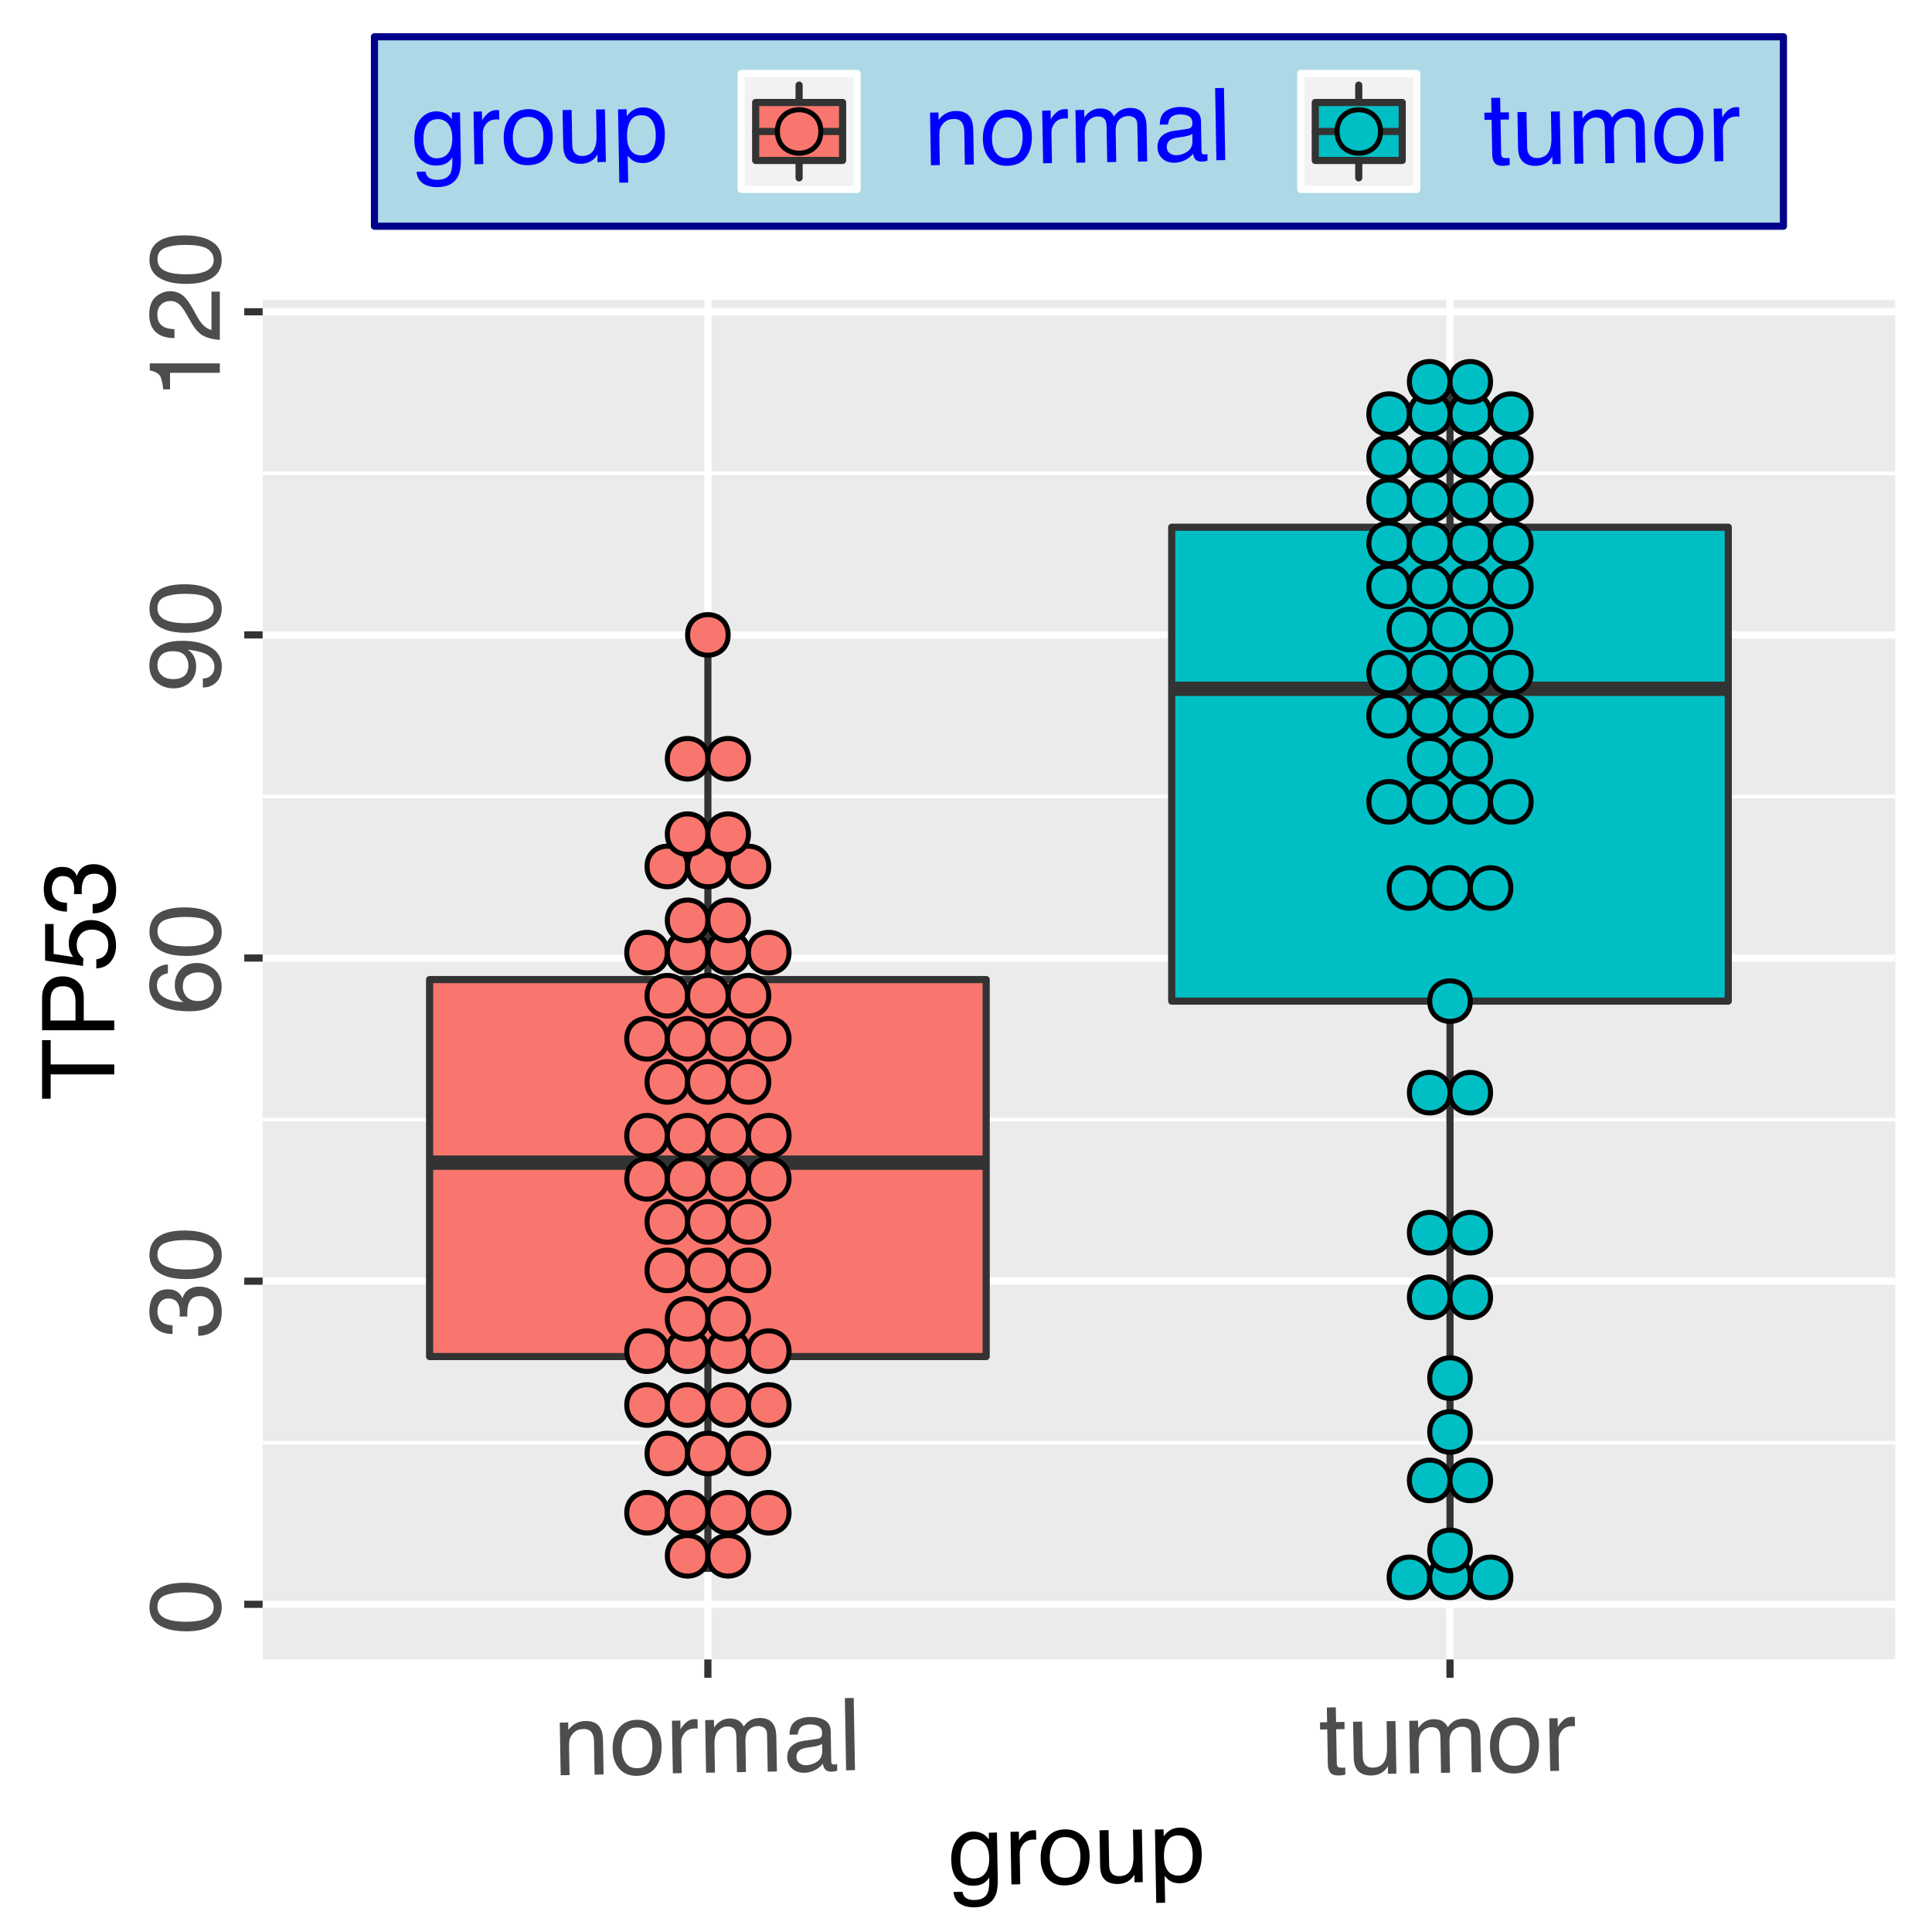 <?xml version="1.0" encoding="UTF-8"?>
<svg xmlns="http://www.w3.org/2000/svg" xmlns:xlink="http://www.w3.org/1999/xlink" width="288pt" height="288pt" viewBox="0 0 288 288" version="1.1">
<defs>
<g>
<symbol overflow="visible" id="glyph0-0">
<path style="stroke:none;" d=""/>
</symbol>
<symbol overflow="visible" id="glyph0-1">
<path style="stroke:none;" d="M -10.488 -4.059 C -10.488 -5.414 -9.93 -6.398 -8.812 -7.004 C -7.945 -7.473 -6.762 -7.707 -5.258 -7.707 C -3.832 -7.707 -2.652 -7.492 -1.723 -7.066 C -0.383 -6.453 0.285 -5.445 0.285 -4.051 C 0.285 -2.789 -0.262 -1.852 -1.355 -1.238 C -2.27 -0.727 -3.492 -0.469 -5.031 -0.469 C -6.223 -0.469 -7.246 -0.621 -8.102 -0.93 C -9.691 -1.508 -10.488 -2.551 -10.488 -4.059 Z M -0.914 -4.043 C -0.914 -4.727 -1.219 -5.27 -1.824 -5.676 C -2.43 -6.082 -3.559 -6.285 -5.207 -6.285 C -6.398 -6.285 -7.379 -6.137 -8.148 -5.844 C -8.918 -5.551 -9.301 -4.984 -9.301 -4.137 C -9.301 -3.363 -8.938 -2.793 -8.207 -2.434 C -7.477 -2.074 -6.402 -1.898 -4.98 -1.898 C -3.91 -1.898 -3.051 -2.012 -2.402 -2.242 C -1.41 -2.594 -0.914 -3.195 -0.914 -4.043 Z M -0.914 -4.043 "/>
</symbol>
<symbol overflow="visible" id="glyph0-2">
<path style="stroke:none;" d="M 0.285 -3.898 C 0.285 -2.656 -0.055 -1.758 -0.734 -1.199 C -1.418 -0.641 -2.246 -0.359 -3.223 -0.359 L -3.223 -1.734 C -2.543 -1.793 -2.051 -1.922 -1.742 -2.117 C -1.191 -2.457 -0.914 -3.078 -0.914 -3.969 C -0.914 -4.664 -1.102 -5.219 -1.473 -5.641 C -1.844 -6.059 -2.32 -6.27 -2.906 -6.27 C -3.629 -6.27 -4.137 -6.047 -4.422 -5.605 C -4.711 -5.164 -4.855 -4.551 -4.855 -3.766 C -4.855 -3.676 -4.855 -3.586 -4.852 -3.496 C -4.848 -3.406 -4.848 -3.316 -4.84 -3.223 L -6.004 -3.223 C -5.992 -3.359 -5.98 -3.473 -5.977 -3.566 C -5.973 -3.66 -5.969 -3.762 -5.969 -3.867 C -5.969 -4.359 -6.047 -4.766 -6.203 -5.082 C -6.477 -5.641 -6.965 -5.918 -7.668 -5.918 C -8.191 -5.918 -8.594 -5.734 -8.875 -5.363 C -9.16 -4.992 -9.301 -4.559 -9.301 -4.066 C -9.301 -3.188 -9.008 -2.578 -8.422 -2.242 C -8.102 -2.055 -7.641 -1.949 -7.047 -1.926 L -7.047 -0.621 C -7.828 -0.621 -8.492 -0.777 -9.039 -1.09 C -10.016 -1.629 -10.504 -2.574 -10.504 -3.926 C -10.504 -4.996 -10.266 -5.824 -9.789 -6.41 C -9.312 -6.996 -8.621 -7.289 -7.719 -7.289 C -7.074 -7.289 -6.551 -7.113 -6.152 -6.77 C -5.902 -6.555 -5.707 -6.273 -5.566 -5.934 C -5.414 -6.484 -5.125 -6.914 -4.691 -7.227 C -4.258 -7.535 -3.73 -7.691 -3.105 -7.691 C -2.105 -7.691 -1.289 -7.359 -0.66 -6.703 C -0.031 -6.043 0.285 -5.109 0.285 -3.898 Z M 0.285 -3.898 "/>
</symbol>
<symbol overflow="visible" id="glyph0-3">
<path style="stroke:none;" d="M -10.531 -4.387 C -10.531 -5.559 -10.227 -6.375 -9.621 -6.836 C -9.012 -7.297 -8.387 -7.531 -7.742 -7.531 L -7.742 -6.227 C -8.156 -6.148 -8.48 -6.023 -8.715 -5.852 C -9.156 -5.535 -9.375 -5.055 -9.375 -4.41 C -9.375 -3.672 -9.035 -3.086 -8.352 -2.652 C -7.672 -2.219 -6.695 -1.977 -5.426 -1.926 C -5.871 -2.23 -6.203 -2.609 -6.422 -3.07 C -6.617 -3.488 -6.715 -3.957 -6.715 -4.477 C -6.715 -5.355 -6.434 -6.121 -5.875 -6.773 C -5.312 -7.43 -4.477 -7.758 -3.363 -7.758 C -2.41 -7.758 -1.566 -7.445 -0.832 -6.828 C -0.098 -6.207 0.27 -5.32 0.27 -4.176 C 0.27 -3.195 -0.102 -2.348 -0.848 -1.633 C -1.59 -0.922 -2.844 -0.562 -4.605 -0.562 C -5.91 -0.562 -7.016 -0.723 -7.926 -1.039 C -9.664 -1.648 -10.531 -2.766 -10.531 -4.387 Z M -0.902 -4.293 C -0.902 -4.984 -1.133 -5.504 -1.602 -5.848 C -2.066 -6.191 -2.617 -6.363 -3.25 -6.363 C -3.789 -6.363 -4.301 -6.211 -4.785 -5.902 C -5.273 -5.594 -5.516 -5.035 -5.516 -4.227 C -5.516 -3.66 -5.328 -3.164 -4.949 -2.734 C -4.574 -2.309 -4.008 -2.094 -3.25 -2.094 C -2.586 -2.094 -2.031 -2.289 -1.578 -2.676 C -1.125 -3.066 -0.902 -3.602 -0.902 -4.293 Z M -0.902 -4.293 "/>
</symbol>
<symbol overflow="visible" id="glyph0-4">
<path style="stroke:none;" d="M -2.535 -1.992 C -1.809 -2.031 -1.305 -2.312 -1.023 -2.836 C -0.879 -3.102 -0.805 -3.406 -0.805 -3.742 C -0.805 -4.371 -1.066 -4.91 -1.594 -5.355 C -2.117 -5.797 -3.184 -6.113 -4.789 -6.301 C -4.324 -6.008 -4 -5.645 -3.812 -5.211 C -3.625 -4.777 -3.531 -4.312 -3.531 -3.816 C -3.531 -2.805 -3.844 -2.004 -4.477 -1.418 C -5.105 -0.828 -5.914 -0.535 -6.906 -0.535 C -7.859 -0.535 -8.695 -0.824 -9.418 -1.406 C -10.141 -1.988 -10.504 -2.844 -10.504 -3.977 C -10.504 -5.504 -9.812 -6.559 -8.438 -7.141 C -7.68 -7.465 -6.734 -7.625 -5.594 -7.625 C -4.312 -7.625 -3.172 -7.434 -2.184 -7.047 C -0.531 -6.406 0.293 -5.32 0.293 -3.793 C 0.293 -2.77 0.023 -1.988 -0.512 -1.457 C -1.051 -0.926 -1.723 -0.66 -2.535 -0.66 Z M -4.688 -3.992 C -4.688 -4.516 -4.859 -4.992 -5.203 -5.422 C -5.547 -5.855 -6.148 -6.07 -7.008 -6.07 C -7.781 -6.07 -8.355 -5.879 -8.734 -5.488 C -9.113 -5.102 -9.301 -4.605 -9.301 -4.008 C -9.301 -3.363 -9.086 -2.852 -8.652 -2.473 C -8.223 -2.094 -7.645 -1.906 -6.922 -1.906 C -6.238 -1.906 -5.695 -2.07 -5.293 -2.402 C -4.891 -2.734 -4.688 -3.266 -4.688 -3.992 Z M -4.688 -3.992 "/>
</symbol>
<symbol overflow="visible" id="glyph0-5">
<path style="stroke:none;" d="M -7.426 -1.438 L -8.438 -1.438 C -8.531 -2.387 -8.684 -3.051 -8.902 -3.43 C -9.121 -3.805 -9.633 -4.086 -10.445 -4.27 L -10.445 -5.309 L 0 -5.309 L 0 -3.902 L -7.426 -3.902 Z M -7.426 -1.438 "/>
</symbol>
<symbol overflow="visible" id="glyph0-6">
<path style="stroke:none;" d="M 0 -0.469 C -0.902 -0.52 -1.688 -0.703 -2.359 -1.027 C -3.027 -1.352 -3.637 -1.988 -4.184 -2.93 L -4.996 -4.336 C -5.363 -4.965 -5.672 -5.406 -5.934 -5.66 C -6.34 -6.062 -6.801 -6.262 -7.324 -6.262 C -7.934 -6.262 -8.418 -6.078 -8.777 -5.715 C -9.137 -5.348 -9.316 -4.859 -9.316 -4.25 C -9.316 -3.344 -8.977 -2.719 -8.289 -2.375 C -7.926 -2.188 -7.418 -2.086 -6.766 -2.066 L -6.766 -0.727 C -7.68 -0.742 -8.426 -0.91 -9 -1.23 C -10.016 -1.801 -10.523 -2.809 -10.523 -4.254 C -10.523 -5.457 -10.199 -6.336 -9.551 -6.887 C -8.902 -7.441 -8.18 -7.719 -7.383 -7.719 C -6.543 -7.719 -5.824 -7.426 -5.23 -6.832 C -4.883 -6.492 -4.461 -5.879 -3.969 -4.996 L -3.414 -3.992 C -3.148 -3.512 -2.898 -3.137 -2.66 -2.863 C -2.234 -2.375 -1.762 -2.066 -1.246 -1.941 L -1.246 -7.668 L 0 -7.668 Z M 0 -0.469 "/>
</symbol>
<symbol overflow="visible" id="glyph1-0">
<path style="stroke:none;" d=""/>
</symbol>
<symbol overflow="visible" id="glyph1-1">
<path style="stroke:none;" d="M 0.828 -7.859 L 2.082 -7.883 L 2.102 -6.77 C 2.465 -7.234 2.852 -7.57 3.262 -7.777 C 3.676 -7.984 4.133 -8.094 4.641 -8.102 C 5.754 -8.121 6.516 -7.746 6.918 -6.977 C 7.141 -6.555 7.258 -5.949 7.273 -5.16 L 7.359 -0.129 L 6.02 -0.105 L 5.934 -5.047 C 5.926 -5.527 5.848 -5.91 5.699 -6.203 C 5.457 -6.688 5.027 -6.922 4.414 -6.91 C 4.102 -6.906 3.844 -6.871 3.645 -6.805 C 3.285 -6.691 2.973 -6.469 2.707 -6.141 C 2.492 -5.879 2.352 -5.609 2.293 -5.332 C 2.23 -5.055 2.203 -4.66 2.215 -4.148 L 2.285 -0.039 L 0.965 -0.016 Z M 0.828 -7.859 "/>
</symbol>
<symbol overflow="visible" id="glyph1-2">
<path style="stroke:none;" d="M 4.062 -0.922 C 4.938 -0.938 5.531 -1.277 5.844 -1.945 C 6.156 -2.613 6.309 -3.352 6.293 -4.16 C 6.281 -4.895 6.152 -5.488 5.91 -5.941 C 5.527 -6.656 4.883 -7.008 3.973 -6.992 C 3.168 -6.977 2.586 -6.66 2.23 -6.039 C 1.875 -5.418 1.707 -4.672 1.723 -3.801 C 1.734 -2.969 1.93 -2.273 2.309 -1.727 C 2.684 -1.176 3.27 -0.906 4.062 -0.922 Z M 3.988 -8.141 C 5 -8.16 5.859 -7.836 6.57 -7.176 C 7.281 -6.516 7.645 -5.531 7.668 -4.223 C 7.691 -2.957 7.402 -1.906 6.801 -1.07 C 6.199 -0.234 5.254 0.195 3.961 0.215 C 2.883 0.234 2.016 -0.113 1.371 -0.832 C 0.723 -1.551 0.387 -2.527 0.367 -3.758 C 0.344 -5.074 0.66 -6.129 1.316 -6.922 C 1.969 -7.715 2.863 -8.121 3.988 -8.141 Z M 3.988 -8.141 "/>
</symbol>
<symbol overflow="visible" id="glyph1-3">
<path style="stroke:none;" d="M 0.867 -7.859 L 2.117 -7.883 L 2.141 -6.527 C 2.238 -6.793 2.484 -7.117 2.879 -7.504 C 3.273 -7.891 3.73 -8.086 4.254 -8.094 C 4.277 -8.094 4.32 -8.094 4.379 -8.09 C 4.438 -8.086 4.539 -8.078 4.68 -8.066 L 4.703 -6.676 C 4.625 -6.688 4.555 -6.695 4.488 -6.699 C 4.422 -6.703 4.348 -6.707 4.27 -6.703 C 3.605 -6.691 3.102 -6.469 2.75 -6.035 C 2.402 -5.602 2.234 -5.109 2.242 -4.551 L 2.32 -0.039 L 1.004 -0.016 Z M 0.867 -7.859 "/>
</symbol>
<symbol overflow="visible" id="glyph1-4">
<path style="stroke:none;" d="M 0.828 -7.859 L 2.133 -7.883 L 2.152 -6.77 C 2.457 -7.16 2.738 -7.445 2.988 -7.625 C 3.418 -7.93 3.906 -8.09 4.457 -8.098 C 5.082 -8.109 5.59 -7.965 5.977 -7.664 C 6.195 -7.492 6.395 -7.238 6.574 -6.898 C 6.859 -7.324 7.199 -7.641 7.59 -7.852 C 7.984 -8.059 8.426 -8.168 8.918 -8.176 C 9.973 -8.195 10.699 -7.828 11.09 -7.07 C 11.305 -6.664 11.414 -6.117 11.43 -5.422 L 11.52 -0.199 L 10.148 -0.176 L 10.055 -5.625 C 10.047 -6.148 9.91 -6.504 9.645 -6.695 C 9.379 -6.887 9.059 -6.977 8.684 -6.973 C 8.164 -6.961 7.723 -6.781 7.355 -6.43 C 6.988 -6.074 6.812 -5.492 6.824 -4.684 L 6.906 -0.121 L 5.566 -0.098 L 5.477 -5.215 C 5.469 -5.746 5.398 -6.137 5.266 -6.379 C 5.059 -6.742 4.684 -6.918 4.137 -6.906 C 3.637 -6.898 3.188 -6.699 2.789 -6.305 C 2.387 -5.91 2.195 -5.211 2.211 -4.199 L 2.285 -0.039 L 0.965 -0.016 Z M 0.828 -7.859 "/>
</symbol>
<symbol overflow="visible" id="glyph1-5">
<path style="stroke:none;" d="M 1.941 -2.121 C 1.949 -1.742 2.094 -1.441 2.375 -1.227 C 2.656 -1.012 2.988 -0.91 3.367 -0.914 C 3.832 -0.922 4.281 -1.039 4.711 -1.262 C 5.438 -1.629 5.793 -2.219 5.777 -3.031 L 5.758 -4.094 C 5.602 -3.988 5.395 -3.898 5.141 -3.824 C 4.887 -3.754 4.641 -3.699 4.398 -3.668 L 3.602 -3.551 C 3.125 -3.477 2.766 -3.371 2.531 -3.23 C 2.129 -2.992 1.934 -2.625 1.941 -2.121 Z M 5.086 -4.844 C 5.391 -4.887 5.59 -5.02 5.688 -5.234 C 5.746 -5.352 5.77 -5.523 5.766 -5.742 C 5.758 -6.191 5.594 -6.512 5.27 -6.711 C 4.945 -6.906 4.488 -7 3.891 -6.992 C 3.203 -6.98 2.719 -6.785 2.438 -6.41 C 2.281 -6.199 2.18 -5.895 2.137 -5.488 L 0.906 -5.465 C 0.914 -6.434 1.219 -7.109 1.812 -7.5 C 2.41 -7.891 3.105 -8.09 3.902 -8.105 C 4.824 -8.121 5.578 -7.957 6.16 -7.617 C 6.738 -7.273 7.031 -6.734 7.047 -5.992 L 7.125 -1.473 C 7.125 -1.336 7.156 -1.227 7.215 -1.145 C 7.273 -1.062 7.391 -1.023 7.57 -1.027 C 7.629 -1.027 7.695 -1.031 7.77 -1.039 C 7.844 -1.047 7.918 -1.062 8.004 -1.078 L 8.02 -0.102 C 7.816 -0.039 7.66 0 7.551 0.016 C 7.445 0.031 7.301 0.043 7.113 0.043 C 6.66 0.051 6.328 -0.102 6.117 -0.422 C 6.008 -0.59 5.926 -0.832 5.875 -1.145 C 5.613 -0.789 5.234 -0.477 4.734 -0.207 C 4.238 0.059 3.688 0.199 3.082 0.211 C 2.352 0.223 1.754 0.012 1.285 -0.422 C 0.816 -0.855 0.574 -1.406 0.566 -2.066 C 0.551 -2.797 0.77 -3.363 1.215 -3.773 C 1.664 -4.18 2.254 -4.438 2.988 -4.543 Z M 5.086 -4.844 "/>
</symbol>
<symbol overflow="visible" id="glyph1-6">
<path style="stroke:none;" d="M 0.816 -10.773 L 2.133 -10.797 L 2.32 -0.039 L 1.004 -0.016 Z M 0.816 -10.773 "/>
</symbol>
<symbol overflow="visible" id="glyph1-7">
<path style="stroke:none;" d="M 1.055 -10.055 L 2.387 -10.078 L 2.426 -7.887 L 3.68 -7.91 L 3.695 -6.832 L 2.445 -6.812 L 2.535 -1.691 C 2.539 -1.418 2.637 -1.238 2.82 -1.148 C 2.926 -1.098 3.098 -1.074 3.336 -1.078 C 3.398 -1.078 3.469 -1.078 3.543 -1.082 C 3.613 -1.086 3.699 -1.094 3.797 -1.105 L 3.816 -0.066 C 3.664 -0.02 3.508 0.016 3.344 0.035 C 3.18 0.059 3.004 0.07 2.812 0.074 C 2.199 0.086 1.777 -0.062 1.555 -0.375 C 1.328 -0.688 1.211 -1.094 1.203 -1.598 L 1.113 -6.789 L 0.051 -6.77 L 0.031 -7.848 L 1.094 -7.863 Z M 1.055 -10.055 "/>
</symbol>
<symbol overflow="visible" id="glyph1-8">
<path style="stroke:none;" d="M 2.148 -7.883 L 2.238 -2.676 C 2.246 -2.277 2.316 -1.949 2.445 -1.699 C 2.688 -1.234 3.129 -1.008 3.77 -1.02 C 4.688 -1.035 5.305 -1.457 5.621 -2.281 C 5.797 -2.723 5.875 -3.328 5.863 -4.094 L 5.793 -7.945 L 7.113 -7.969 L 7.25 -0.125 L 6.004 -0.105 L 6 -1.262 C 5.832 -0.961 5.625 -0.707 5.375 -0.496 C 4.879 -0.078 4.273 0.137 3.555 0.148 C 2.438 0.168 1.668 -0.191 1.25 -0.93 C 1.023 -1.328 0.906 -1.859 0.895 -2.527 L 0.801 -7.859 Z M 2.148 -7.883 "/>
</symbol>
<symbol overflow="visible" id="glyph1-9">
<path style="stroke:none;" d="M 3.594 -8.047 C 4.211 -8.059 4.75 -7.918 5.215 -7.621 C 5.465 -7.453 5.727 -7.211 5.988 -6.887 L 5.973 -7.875 L 7.188 -7.898 L 7.312 -0.766 C 7.328 0.23 7.195 1.02 6.914 1.602 C 6.387 2.676 5.363 3.227 3.844 3.25 C 3 3.266 2.285 3.09 1.703 2.723 C 1.121 2.352 0.789 1.766 0.707 0.961 L 2.047 0.938 C 2.117 1.289 2.246 1.559 2.441 1.746 C 2.742 2.031 3.215 2.172 3.855 2.16 C 4.863 2.141 5.52 1.773 5.82 1.055 C 6 0.633 6.07 -0.117 6.039 -1.195 C 5.781 -0.793 5.469 -0.488 5.102 -0.285 C 4.734 -0.086 4.246 0.02 3.633 0.031 C 2.785 0.047 2.035 -0.242 1.387 -0.832 C 0.738 -1.426 0.406 -2.418 0.379 -3.809 C 0.355 -5.121 0.66 -6.152 1.289 -6.902 C 1.918 -7.648 2.688 -8.031 3.594 -8.047 Z M 6.039 -4.062 C 6.023 -5.031 5.809 -5.75 5.398 -6.211 C 4.992 -6.672 4.477 -6.898 3.859 -6.887 C 2.93 -6.871 2.305 -6.426 1.977 -5.551 C 1.805 -5.082 1.723 -4.473 1.738 -3.723 C 1.754 -2.84 1.945 -2.168 2.309 -1.715 C 2.676 -1.258 3.164 -1.035 3.77 -1.047 C 4.715 -1.062 5.375 -1.504 5.746 -2.363 C 5.953 -2.852 6.051 -3.418 6.039 -4.062 Z M 6.039 -4.062 "/>
</symbol>
<symbol overflow="visible" id="glyph1-10">
<path style="stroke:none;" d="M 4.262 -0.961 C 4.875 -0.973 5.383 -1.238 5.781 -1.762 C 6.18 -2.281 6.371 -3.055 6.352 -4.082 C 6.34 -4.707 6.242 -5.242 6.055 -5.688 C 5.699 -6.547 5.066 -6.969 4.156 -6.949 C 3.242 -6.934 2.625 -6.469 2.305 -5.551 C 2.133 -5.059 2.055 -4.438 2.066 -3.684 C 2.078 -3.078 2.176 -2.566 2.367 -2.145 C 2.723 -1.34 3.352 -0.945 4.262 -0.961 Z M 0.727 -7.82 L 2.008 -7.844 L 2.027 -6.805 C 2.285 -7.164 2.566 -7.445 2.879 -7.648 C 3.316 -7.949 3.836 -8.102 4.438 -8.113 C 5.324 -8.129 6.086 -7.801 6.719 -7.133 C 7.352 -6.461 7.676 -5.492 7.699 -4.23 C 7.727 -2.52 7.305 -1.293 6.422 -0.543 C 5.863 -0.07 5.207 0.172 4.457 0.188 C 3.867 0.195 3.367 0.074 2.965 -0.176 C 2.727 -0.32 2.461 -0.566 2.168 -0.918 L 2.238 3.09 L 0.918 3.113 Z M 0.727 -7.82 "/>
</symbol>
<symbol overflow="visible" id="glyph2-0">
<path style="stroke:none;" d=""/>
</symbol>
<symbol overflow="visible" id="glyph2-1">
<path style="stroke:none;" d="M -10.758 -8.973 L -9.477 -8.973 L -9.477 -5.348 L 0 -5.348 L 0 -3.867 L -9.477 -3.867 L -9.477 -0.242 L -10.758 -0.242 Z M -10.758 -8.973 "/>
</symbol>
<symbol overflow="visible" id="glyph2-2">
<path style="stroke:none;" d="M -10.758 -1.281 L -10.758 -6.125 C -10.758 -7.082 -10.488 -7.852 -9.949 -8.438 C -9.41 -9.023 -8.652 -9.316 -7.676 -9.316 C -6.836 -9.316 -6.105 -9.055 -5.48 -8.531 C -4.859 -8.008 -4.547 -7.207 -4.547 -6.125 L -4.547 -2.738 L 0 -2.738 L 0 -1.281 Z M -7.668 -7.844 C -8.461 -7.844 -8.996 -7.551 -9.281 -6.965 C -9.43 -6.645 -9.508 -6.203 -9.508 -5.641 L -9.508 -2.738 L -5.777 -2.738 L -5.777 -5.641 C -5.777 -6.293 -5.918 -6.824 -6.195 -7.234 C -6.473 -7.641 -6.965 -7.844 -7.668 -7.844 Z M -7.668 -7.844 "/>
</symbol>
<symbol overflow="visible" id="glyph2-3">
<path style="stroke:none;" d="M -2.672 -1.852 C -1.922 -1.941 -1.402 -2.289 -1.113 -2.898 C -0.965 -3.211 -0.895 -3.574 -0.895 -3.984 C -0.895 -4.766 -1.141 -5.344 -1.641 -5.719 C -2.137 -6.094 -2.691 -6.285 -3.297 -6.285 C -4.027 -6.285 -4.594 -6.062 -4.996 -5.613 C -5.395 -5.168 -5.594 -4.633 -5.594 -4.008 C -5.594 -3.555 -5.508 -3.164 -5.332 -2.84 C -5.156 -2.516 -4.914 -2.238 -4.602 -2.008 L -4.664 -0.863 L -10.312 -1.664 L -10.312 -7.113 L -9.039 -7.113 L -9.039 -2.652 L -6.125 -2.203 C -6.309 -2.449 -6.449 -2.68 -6.539 -2.902 C -6.703 -3.293 -6.781 -3.742 -6.781 -4.254 C -6.781 -5.219 -6.473 -6.031 -5.852 -6.703 C -5.23 -7.371 -4.445 -7.703 -3.492 -7.703 C -2.5 -7.703 -1.629 -7.398 -0.871 -6.785 C -0.113 -6.172 0.266 -5.195 0.266 -3.852 C 0.266 -2.996 0.023 -2.242 -0.457 -1.586 C -0.938 -0.93 -1.676 -0.562 -2.672 -0.484 Z M -2.672 -1.852 "/>
</symbol>
<symbol overflow="visible" id="glyph2-4">
<path style="stroke:none;" d="M 0.285 -3.898 C 0.285 -2.656 -0.055 -1.758 -0.734 -1.199 C -1.418 -0.641 -2.246 -0.359 -3.223 -0.359 L -3.223 -1.734 C -2.543 -1.793 -2.051 -1.922 -1.742 -2.117 C -1.191 -2.457 -0.914 -3.078 -0.914 -3.969 C -0.914 -4.664 -1.102 -5.219 -1.473 -5.641 C -1.844 -6.059 -2.32 -6.27 -2.906 -6.27 C -3.629 -6.27 -4.137 -6.047 -4.422 -5.605 C -4.711 -5.164 -4.855 -4.551 -4.855 -3.766 C -4.855 -3.676 -4.855 -3.586 -4.852 -3.496 C -4.852 -3.406 -4.848 -3.316 -4.84 -3.223 L -6.008 -3.223 C -5.992 -3.359 -5.98 -3.473 -5.977 -3.566 C -5.973 -3.66 -5.969 -3.762 -5.969 -3.867 C -5.969 -4.359 -6.047 -4.766 -6.203 -5.082 C -6.477 -5.641 -6.965 -5.918 -7.668 -5.918 C -8.191 -5.918 -8.594 -5.734 -8.875 -5.363 C -9.16 -4.992 -9.301 -4.559 -9.301 -4.066 C -9.301 -3.188 -9.008 -2.578 -8.422 -2.242 C -8.102 -2.055 -7.641 -1.949 -7.047 -1.926 L -7.047 -0.621 C -7.828 -0.621 -8.492 -0.777 -9.039 -1.09 C -10.016 -1.629 -10.504 -2.574 -10.504 -3.926 C -10.504 -4.996 -10.266 -5.824 -9.789 -6.41 C -9.312 -6.996 -8.625 -7.289 -7.719 -7.289 C -7.074 -7.289 -6.555 -7.113 -6.152 -6.766 C -5.902 -6.551 -5.707 -6.273 -5.566 -5.934 C -5.414 -6.484 -5.125 -6.914 -4.691 -7.227 C -4.258 -7.535 -3.73 -7.691 -3.105 -7.691 C -2.105 -7.691 -1.289 -7.359 -0.66 -6.703 C -0.031 -6.043 0.285 -5.109 0.285 -3.898 Z M 0.285 -3.898 "/>
</symbol>
</g>
<clipPath id="clip1">
  <path d="M 39.152 44.676 L 283 44.676 L 283 248 L 39.152 248 Z M 39.152 44.676 "/>
</clipPath>
<clipPath id="clip2">
  <path d="M 39.152 214 L 283 214 L 283 216 L 39.152 216 Z M 39.152 214 "/>
</clipPath>
<clipPath id="clip3">
  <path d="M 39.152 166 L 283 166 L 283 168 L 39.152 168 Z M 39.152 166 "/>
</clipPath>
<clipPath id="clip4">
  <path d="M 39.152 118 L 283 118 L 283 119 L 39.152 119 Z M 39.152 118 "/>
</clipPath>
<clipPath id="clip5">
  <path d="M 39.152 70 L 283 70 L 283 71 L 39.152 71 Z M 39.152 70 "/>
</clipPath>
<clipPath id="clip6">
  <path d="M 39.152 238 L 283.523 238 L 283.523 240 L 39.152 240 Z M 39.152 238 "/>
</clipPath>
<clipPath id="clip7">
  <path d="M 39.152 190 L 283.523 190 L 283.523 192 L 39.152 192 Z M 39.152 190 "/>
</clipPath>
<clipPath id="clip8">
  <path d="M 39.152 142 L 283.523 142 L 283.523 144 L 39.152 144 Z M 39.152 142 "/>
</clipPath>
<clipPath id="clip9">
  <path d="M 39.152 94 L 283.523 94 L 283.523 96 L 39.152 96 Z M 39.152 94 "/>
</clipPath>
<clipPath id="clip10">
  <path d="M 39.152 45 L 283.523 45 L 283.523 48 L 39.152 48 Z M 39.152 45 "/>
</clipPath>
<clipPath id="clip11">
  <path d="M 104 44.676 L 107 44.676 L 107 248 L 104 248 Z M 104 44.676 "/>
</clipPath>
<clipPath id="clip12">
  <path d="M 215 44.676 L 217 44.676 L 217 248 L 215 248 Z M 215 44.676 "/>
</clipPath>
</defs>
<g id="surface591">
<rect x="0" y="0" width="288" height="288" style="fill:rgb(100%,100%,100%);fill-opacity:1;stroke:none;"/>
<rect x="0" y="0" width="288" height="288" style="fill:rgb(100%,100%,100%);fill-opacity:1;stroke:none;"/>
<path style="fill:none;stroke-width:1.067;stroke-linecap:round;stroke-linejoin:round;stroke:rgb(100%,100%,100%);stroke-opacity:1;stroke-miterlimit:10;" d="M 0 288 L 288 288 L 288 0 L 0 0 Z M 0 288 "/>
<g clip-path="url(#clip1)" clip-rule="nonzero">
<path style=" stroke:none;fill-rule:nonzero;fill:rgb(92.157%,92.157%,92.157%);fill-opacity:1;" d="M 39.152 247.371 L 282.523 247.371 L 282.523 44.68 L 39.152 44.68 Z M 39.152 247.371 "/>
</g>
<g clip-path="url(#clip2)" clip-rule="nonzero">
<path style="fill:none;stroke-width:0.533;stroke-linecap:butt;stroke-linejoin:round;stroke:rgb(100%,100%,100%);stroke-opacity:1;stroke-miterlimit:10;" d="M 39.152 215.062 L 282.52 215.062 "/>
</g>
<g clip-path="url(#clip3)" clip-rule="nonzero">
<path style="fill:none;stroke-width:0.533;stroke-linecap:butt;stroke-linejoin:round;stroke:rgb(100%,100%,100%);stroke-opacity:1;stroke-miterlimit:10;" d="M 39.152 166.895 L 282.52 166.895 "/>
</g>
<g clip-path="url(#clip4)" clip-rule="nonzero">
<path style="fill:none;stroke-width:0.533;stroke-linecap:butt;stroke-linejoin:round;stroke:rgb(100%,100%,100%);stroke-opacity:1;stroke-miterlimit:10;" d="M 39.152 118.73 L 282.52 118.73 "/>
</g>
<g clip-path="url(#clip5)" clip-rule="nonzero">
<path style="fill:none;stroke-width:0.533;stroke-linecap:butt;stroke-linejoin:round;stroke:rgb(100%,100%,100%);stroke-opacity:1;stroke-miterlimit:10;" d="M 39.152 70.562 L 282.52 70.562 "/>
</g>
<g clip-path="url(#clip6)" clip-rule="nonzero">
<path style="fill:none;stroke-width:1.067;stroke-linecap:butt;stroke-linejoin:round;stroke:rgb(100%,100%,100%);stroke-opacity:1;stroke-miterlimit:10;" d="M 39.152 239.148 L 282.52 239.148 "/>
</g>
<g clip-path="url(#clip7)" clip-rule="nonzero">
<path style="fill:none;stroke-width:1.067;stroke-linecap:butt;stroke-linejoin:round;stroke:rgb(100%,100%,100%);stroke-opacity:1;stroke-miterlimit:10;" d="M 39.152 190.98 L 282.52 190.98 "/>
</g>
<g clip-path="url(#clip8)" clip-rule="nonzero">
<path style="fill:none;stroke-width:1.067;stroke-linecap:butt;stroke-linejoin:round;stroke:rgb(100%,100%,100%);stroke-opacity:1;stroke-miterlimit:10;" d="M 39.152 142.812 L 282.52 142.812 "/>
</g>
<g clip-path="url(#clip9)" clip-rule="nonzero">
<path style="fill:none;stroke-width:1.067;stroke-linecap:butt;stroke-linejoin:round;stroke:rgb(100%,100%,100%);stroke-opacity:1;stroke-miterlimit:10;" d="M 39.152 94.645 L 282.52 94.645 "/>
</g>
<g clip-path="url(#clip10)" clip-rule="nonzero">
<path style="fill:none;stroke-width:1.067;stroke-linecap:butt;stroke-linejoin:round;stroke:rgb(100%,100%,100%);stroke-opacity:1;stroke-miterlimit:10;" d="M 39.152 46.477 L 282.52 46.477 "/>
</g>
<g clip-path="url(#clip11)" clip-rule="nonzero">
<path style="fill:none;stroke-width:1.067;stroke-linecap:butt;stroke-linejoin:round;stroke:rgb(100%,100%,100%);stroke-opacity:1;stroke-miterlimit:10;" d="M 105.523 247.371 L 105.523 44.676 "/>
</g>
<g clip-path="url(#clip12)" clip-rule="nonzero">
<path style="fill:none;stroke-width:1.067;stroke-linecap:butt;stroke-linejoin:round;stroke:rgb(100%,100%,100%);stroke-opacity:1;stroke-miterlimit:10;" d="M 216.148 247.371 L 216.148 44.676 "/>
</g>
<path style="fill:none;stroke-width:1.067;stroke-linecap:butt;stroke-linejoin:round;stroke:rgb(20%,20%,20%);stroke-opacity:1;stroke-miterlimit:10;" d="M 105.523 146.023 L 105.523 94.645 "/>
<path style="fill:none;stroke-width:1.067;stroke-linecap:butt;stroke-linejoin:round;stroke:rgb(20%,20%,20%);stroke-opacity:1;stroke-miterlimit:10;" d="M 105.523 202.219 L 105.523 234.328 "/>
<path style="fill-rule:nonzero;fill:rgb(97.255%,46.275%,42.745%);fill-opacity:1;stroke-width:1.067;stroke-linecap:round;stroke-linejoin:round;stroke:rgb(20%,20%,20%);stroke-opacity:1;stroke-miterlimit:10;" d="M 64.039 146.023 L 64.039 202.219 L 147.008 202.219 L 147.008 146.023 Z M 64.039 146.023 "/>
<path style="fill:none;stroke-width:2.134;stroke-linecap:butt;stroke-linejoin:round;stroke:rgb(20%,20%,20%);stroke-opacity:1;stroke-miterlimit:10;" d="M 64.039 173.316 L 147.008 173.316 "/>
<path style="fill:none;stroke-width:1.067;stroke-linecap:butt;stroke-linejoin:round;stroke:rgb(20%,20%,20%);stroke-opacity:1;stroke-miterlimit:10;" d="M 216.148 78.59 L 216.148 56.113 "/>
<path style="fill:none;stroke-width:1.067;stroke-linecap:butt;stroke-linejoin:round;stroke:rgb(20%,20%,20%);stroke-opacity:1;stroke-miterlimit:10;" d="M 216.148 149.234 L 216.148 237.543 "/>
<path style="fill-rule:nonzero;fill:rgb(0%,74.902%,76.863%);fill-opacity:1;stroke-width:1.067;stroke-linecap:round;stroke-linejoin:round;stroke:rgb(20%,20%,20%);stroke-opacity:1;stroke-miterlimit:10;" d="M 174.664 78.59 L 174.664 149.234 L 257.629 149.234 L 257.629 78.59 Z M 174.664 78.59 "/>
<path style="fill:none;stroke-width:2.134;stroke-linecap:butt;stroke-linejoin:round;stroke:rgb(20%,20%,20%);stroke-opacity:1;stroke-miterlimit:10;" d="M 174.664 102.672 L 257.629 102.672 "/>
<path style="fill-rule:nonzero;fill:rgb(97.255%,46.275%,42.745%);fill-opacity:1;stroke-width:0.75;stroke-linecap:round;stroke-linejoin:round;stroke:rgb(0%,0%,0%);stroke-opacity:1;stroke-miterlimit:10;" d="M 105.523 231.922 C 105.523 235.953 99.477 235.953 99.477 231.922 C 99.477 227.891 105.523 227.891 105.523 231.922 "/>
<path style="fill-rule:nonzero;fill:rgb(97.255%,46.275%,42.745%);fill-opacity:1;stroke-width:0.75;stroke-linecap:round;stroke-linejoin:round;stroke:rgb(0%,0%,0%);stroke-opacity:1;stroke-miterlimit:10;" d="M 111.57 231.922 C 111.57 235.953 105.523 235.953 105.523 231.922 C 105.523 227.891 111.57 227.891 111.57 231.922 "/>
<path style="fill-rule:nonzero;fill:rgb(97.255%,46.275%,42.745%);fill-opacity:1;stroke-width:0.75;stroke-linecap:round;stroke-linejoin:round;stroke:rgb(0%,0%,0%);stroke-opacity:1;stroke-miterlimit:10;" d="M 99.477 225.5 C 99.477 229.531 93.43 229.531 93.43 225.5 C 93.43 221.469 99.477 221.469 99.477 225.5 "/>
<path style="fill-rule:nonzero;fill:rgb(97.255%,46.275%,42.745%);fill-opacity:1;stroke-width:0.75;stroke-linecap:round;stroke-linejoin:round;stroke:rgb(0%,0%,0%);stroke-opacity:1;stroke-miterlimit:10;" d="M 105.523 225.5 C 105.523 229.531 99.477 229.531 99.477 225.5 C 99.477 221.469 105.523 221.469 105.523 225.5 "/>
<path style="fill-rule:nonzero;fill:rgb(97.255%,46.275%,42.745%);fill-opacity:1;stroke-width:0.75;stroke-linecap:round;stroke-linejoin:round;stroke:rgb(0%,0%,0%);stroke-opacity:1;stroke-miterlimit:10;" d="M 111.57 225.5 C 111.57 229.531 105.523 229.531 105.523 225.5 C 105.523 221.469 111.57 221.469 111.57 225.5 "/>
<path style="fill-rule:nonzero;fill:rgb(97.255%,46.275%,42.745%);fill-opacity:1;stroke-width:0.75;stroke-linecap:round;stroke-linejoin:round;stroke:rgb(0%,0%,0%);stroke-opacity:1;stroke-miterlimit:10;" d="M 117.621 225.5 C 117.621 229.531 111.57 229.531 111.57 225.5 C 111.57 221.469 117.621 221.469 117.621 225.5 "/>
<path style="fill-rule:nonzero;fill:rgb(97.255%,46.275%,42.745%);fill-opacity:1;stroke-width:0.75;stroke-linecap:round;stroke-linejoin:round;stroke:rgb(0%,0%,0%);stroke-opacity:1;stroke-miterlimit:10;" d="M 102.5 216.668 C 102.5 220.699 96.453 220.699 96.453 216.668 C 96.453 212.637 102.5 212.637 102.5 216.668 "/>
<path style="fill-rule:nonzero;fill:rgb(97.255%,46.275%,42.745%);fill-opacity:1;stroke-width:0.75;stroke-linecap:round;stroke-linejoin:round;stroke:rgb(0%,0%,0%);stroke-opacity:1;stroke-miterlimit:10;" d="M 108.547 216.668 C 108.547 220.699 102.5 220.699 102.5 216.668 C 102.5 212.637 108.547 212.637 108.547 216.668 "/>
<path style="fill-rule:nonzero;fill:rgb(97.255%,46.275%,42.745%);fill-opacity:1;stroke-width:0.75;stroke-linecap:round;stroke-linejoin:round;stroke:rgb(0%,0%,0%);stroke-opacity:1;stroke-miterlimit:10;" d="M 114.598 216.668 C 114.598 220.699 108.547 220.699 108.547 216.668 C 108.547 212.637 114.598 212.637 114.598 216.668 "/>
<path style="fill-rule:nonzero;fill:rgb(97.255%,46.275%,42.745%);fill-opacity:1;stroke-width:0.75;stroke-linecap:round;stroke-linejoin:round;stroke:rgb(0%,0%,0%);stroke-opacity:1;stroke-miterlimit:10;" d="M 99.477 209.445 C 99.477 213.477 93.43 213.477 93.43 209.445 C 93.43 205.41 99.477 205.41 99.477 209.445 "/>
<path style="fill-rule:nonzero;fill:rgb(97.255%,46.275%,42.745%);fill-opacity:1;stroke-width:0.75;stroke-linecap:round;stroke-linejoin:round;stroke:rgb(0%,0%,0%);stroke-opacity:1;stroke-miterlimit:10;" d="M 105.523 209.445 C 105.523 213.477 99.477 213.477 99.477 209.445 C 99.477 205.41 105.523 205.41 105.523 209.445 "/>
<path style="fill-rule:nonzero;fill:rgb(97.255%,46.275%,42.745%);fill-opacity:1;stroke-width:0.75;stroke-linecap:round;stroke-linejoin:round;stroke:rgb(0%,0%,0%);stroke-opacity:1;stroke-miterlimit:10;" d="M 111.57 209.445 C 111.57 213.477 105.523 213.477 105.523 209.445 C 105.523 205.41 111.57 205.41 111.57 209.445 "/>
<path style="fill-rule:nonzero;fill:rgb(97.255%,46.275%,42.745%);fill-opacity:1;stroke-width:0.75;stroke-linecap:round;stroke-linejoin:round;stroke:rgb(0%,0%,0%);stroke-opacity:1;stroke-miterlimit:10;" d="M 117.621 209.445 C 117.621 213.477 111.57 213.477 111.57 209.445 C 111.57 205.41 117.621 205.41 117.621 209.445 "/>
<path style="fill-rule:nonzero;fill:rgb(97.255%,46.275%,42.745%);fill-opacity:1;stroke-width:0.75;stroke-linecap:round;stroke-linejoin:round;stroke:rgb(0%,0%,0%);stroke-opacity:1;stroke-miterlimit:10;" d="M 99.477 201.414 C 99.477 205.449 93.43 205.449 93.43 201.414 C 93.43 197.383 99.477 197.383 99.477 201.414 "/>
<path style="fill-rule:nonzero;fill:rgb(97.255%,46.275%,42.745%);fill-opacity:1;stroke-width:0.75;stroke-linecap:round;stroke-linejoin:round;stroke:rgb(0%,0%,0%);stroke-opacity:1;stroke-miterlimit:10;" d="M 105.523 201.414 C 105.523 205.449 99.477 205.449 99.477 201.414 C 99.477 197.383 105.523 197.383 105.523 201.414 "/>
<path style="fill-rule:nonzero;fill:rgb(97.255%,46.275%,42.745%);fill-opacity:1;stroke-width:0.75;stroke-linecap:round;stroke-linejoin:round;stroke:rgb(0%,0%,0%);stroke-opacity:1;stroke-miterlimit:10;" d="M 111.57 201.414 C 111.57 205.449 105.523 205.449 105.523 201.414 C 105.523 197.383 111.57 197.383 111.57 201.414 "/>
<path style="fill-rule:nonzero;fill:rgb(97.255%,46.275%,42.745%);fill-opacity:1;stroke-width:0.75;stroke-linecap:round;stroke-linejoin:round;stroke:rgb(0%,0%,0%);stroke-opacity:1;stroke-miterlimit:10;" d="M 117.621 201.414 C 117.621 205.449 111.57 205.449 111.57 201.414 C 111.57 197.383 117.621 197.383 117.621 201.414 "/>
<path style="fill-rule:nonzero;fill:rgb(97.255%,46.275%,42.745%);fill-opacity:1;stroke-width:0.75;stroke-linecap:round;stroke-linejoin:round;stroke:rgb(0%,0%,0%);stroke-opacity:1;stroke-miterlimit:10;" d="M 105.523 196.598 C 105.523 200.629 99.477 200.629 99.477 196.598 C 99.477 192.566 105.523 192.566 105.523 196.598 "/>
<path style="fill-rule:nonzero;fill:rgb(97.255%,46.275%,42.745%);fill-opacity:1;stroke-width:0.75;stroke-linecap:round;stroke-linejoin:round;stroke:rgb(0%,0%,0%);stroke-opacity:1;stroke-miterlimit:10;" d="M 111.57 196.598 C 111.57 200.629 105.523 200.629 105.523 196.598 C 105.523 192.566 111.57 192.566 111.57 196.598 "/>
<path style="fill-rule:nonzero;fill:rgb(97.255%,46.275%,42.745%);fill-opacity:1;stroke-width:0.75;stroke-linecap:round;stroke-linejoin:round;stroke:rgb(0%,0%,0%);stroke-opacity:1;stroke-miterlimit:10;" d="M 102.5 189.375 C 102.5 193.406 96.453 193.406 96.453 189.375 C 96.453 185.344 102.5 185.344 102.5 189.375 "/>
<path style="fill-rule:nonzero;fill:rgb(97.255%,46.275%,42.745%);fill-opacity:1;stroke-width:0.75;stroke-linecap:round;stroke-linejoin:round;stroke:rgb(0%,0%,0%);stroke-opacity:1;stroke-miterlimit:10;" d="M 108.547 189.375 C 108.547 193.406 102.5 193.406 102.5 189.375 C 102.5 185.344 108.547 185.344 108.547 189.375 "/>
<path style="fill-rule:nonzero;fill:rgb(97.255%,46.275%,42.745%);fill-opacity:1;stroke-width:0.75;stroke-linecap:round;stroke-linejoin:round;stroke:rgb(0%,0%,0%);stroke-opacity:1;stroke-miterlimit:10;" d="M 114.598 189.375 C 114.598 193.406 108.547 193.406 108.547 189.375 C 108.547 185.344 114.598 185.344 114.598 189.375 "/>
<path style="fill-rule:nonzero;fill:rgb(97.255%,46.275%,42.745%);fill-opacity:1;stroke-width:0.75;stroke-linecap:round;stroke-linejoin:round;stroke:rgb(0%,0%,0%);stroke-opacity:1;stroke-miterlimit:10;" d="M 102.5 182.148 C 102.5 186.18 96.453 186.18 96.453 182.148 C 96.453 178.117 102.5 178.117 102.5 182.148 "/>
<path style="fill-rule:nonzero;fill:rgb(97.255%,46.275%,42.745%);fill-opacity:1;stroke-width:0.75;stroke-linecap:round;stroke-linejoin:round;stroke:rgb(0%,0%,0%);stroke-opacity:1;stroke-miterlimit:10;" d="M 108.547 182.148 C 108.547 186.18 102.5 186.18 102.5 182.148 C 102.5 178.117 108.547 178.117 108.547 182.148 "/>
<path style="fill-rule:nonzero;fill:rgb(97.255%,46.275%,42.745%);fill-opacity:1;stroke-width:0.75;stroke-linecap:round;stroke-linejoin:round;stroke:rgb(0%,0%,0%);stroke-opacity:1;stroke-miterlimit:10;" d="M 114.598 182.148 C 114.598 186.18 108.547 186.18 108.547 182.148 C 108.547 178.117 114.598 178.117 114.598 182.148 "/>
<path style="fill-rule:nonzero;fill:rgb(97.255%,46.275%,42.745%);fill-opacity:1;stroke-width:0.75;stroke-linecap:round;stroke-linejoin:round;stroke:rgb(0%,0%,0%);stroke-opacity:1;stroke-miterlimit:10;" d="M 99.477 175.727 C 99.477 179.758 93.43 179.758 93.43 175.727 C 93.43 171.695 99.477 171.695 99.477 175.727 "/>
<path style="fill-rule:nonzero;fill:rgb(97.255%,46.275%,42.745%);fill-opacity:1;stroke-width:0.75;stroke-linecap:round;stroke-linejoin:round;stroke:rgb(0%,0%,0%);stroke-opacity:1;stroke-miterlimit:10;" d="M 105.523 175.727 C 105.523 179.758 99.477 179.758 99.477 175.727 C 99.477 171.695 105.523 171.695 105.523 175.727 "/>
<path style="fill-rule:nonzero;fill:rgb(97.255%,46.275%,42.745%);fill-opacity:1;stroke-width:0.75;stroke-linecap:round;stroke-linejoin:round;stroke:rgb(0%,0%,0%);stroke-opacity:1;stroke-miterlimit:10;" d="M 111.57 175.727 C 111.57 179.758 105.523 179.758 105.523 175.727 C 105.523 171.695 111.57 171.695 111.57 175.727 "/>
<path style="fill-rule:nonzero;fill:rgb(97.255%,46.275%,42.745%);fill-opacity:1;stroke-width:0.75;stroke-linecap:round;stroke-linejoin:round;stroke:rgb(0%,0%,0%);stroke-opacity:1;stroke-miterlimit:10;" d="M 117.621 175.727 C 117.621 179.758 111.57 179.758 111.57 175.727 C 111.57 171.695 117.621 171.695 117.621 175.727 "/>
<path style="fill-rule:nonzero;fill:rgb(97.255%,46.275%,42.745%);fill-opacity:1;stroke-width:0.75;stroke-linecap:round;stroke-linejoin:round;stroke:rgb(0%,0%,0%);stroke-opacity:1;stroke-miterlimit:10;" d="M 99.477 169.305 C 99.477 173.336 93.43 173.336 93.43 169.305 C 93.43 165.273 99.477 165.273 99.477 169.305 "/>
<path style="fill-rule:nonzero;fill:rgb(97.255%,46.275%,42.745%);fill-opacity:1;stroke-width:0.75;stroke-linecap:round;stroke-linejoin:round;stroke:rgb(0%,0%,0%);stroke-opacity:1;stroke-miterlimit:10;" d="M 105.523 169.305 C 105.523 173.336 99.477 173.336 99.477 169.305 C 99.477 165.273 105.523 165.273 105.523 169.305 "/>
<path style="fill-rule:nonzero;fill:rgb(97.255%,46.275%,42.745%);fill-opacity:1;stroke-width:0.75;stroke-linecap:round;stroke-linejoin:round;stroke:rgb(0%,0%,0%);stroke-opacity:1;stroke-miterlimit:10;" d="M 111.57 169.305 C 111.57 173.336 105.523 173.336 105.523 169.305 C 105.523 165.273 111.57 165.273 111.57 169.305 "/>
<path style="fill-rule:nonzero;fill:rgb(97.255%,46.275%,42.745%);fill-opacity:1;stroke-width:0.75;stroke-linecap:round;stroke-linejoin:round;stroke:rgb(0%,0%,0%);stroke-opacity:1;stroke-miterlimit:10;" d="M 117.621 169.305 C 117.621 173.336 111.57 173.336 111.57 169.305 C 111.57 165.273 117.621 165.273 117.621 169.305 "/>
<path style="fill-rule:nonzero;fill:rgb(97.255%,46.275%,42.745%);fill-opacity:1;stroke-width:0.75;stroke-linecap:round;stroke-linejoin:round;stroke:rgb(0%,0%,0%);stroke-opacity:1;stroke-miterlimit:10;" d="M 102.5 161.277 C 102.5 165.309 96.453 165.309 96.453 161.277 C 96.453 157.246 102.5 157.246 102.5 161.277 "/>
<path style="fill-rule:nonzero;fill:rgb(97.255%,46.275%,42.745%);fill-opacity:1;stroke-width:0.75;stroke-linecap:round;stroke-linejoin:round;stroke:rgb(0%,0%,0%);stroke-opacity:1;stroke-miterlimit:10;" d="M 108.547 161.277 C 108.547 165.309 102.5 165.309 102.5 161.277 C 102.5 157.246 108.547 157.246 108.547 161.277 "/>
<path style="fill-rule:nonzero;fill:rgb(97.255%,46.275%,42.745%);fill-opacity:1;stroke-width:0.75;stroke-linecap:round;stroke-linejoin:round;stroke:rgb(0%,0%,0%);stroke-opacity:1;stroke-miterlimit:10;" d="M 114.598 161.277 C 114.598 165.309 108.547 165.309 108.547 161.277 C 108.547 157.246 114.598 157.246 114.598 161.277 "/>
<path style="fill-rule:nonzero;fill:rgb(97.255%,46.275%,42.745%);fill-opacity:1;stroke-width:0.75;stroke-linecap:round;stroke-linejoin:round;stroke:rgb(0%,0%,0%);stroke-opacity:1;stroke-miterlimit:10;" d="M 99.477 154.855 C 99.477 158.887 93.43 158.887 93.43 154.855 C 93.43 150.824 99.477 150.824 99.477 154.855 "/>
<path style="fill-rule:nonzero;fill:rgb(97.255%,46.275%,42.745%);fill-opacity:1;stroke-width:0.75;stroke-linecap:round;stroke-linejoin:round;stroke:rgb(0%,0%,0%);stroke-opacity:1;stroke-miterlimit:10;" d="M 105.523 154.855 C 105.523 158.887 99.477 158.887 99.477 154.855 C 99.477 150.824 105.523 150.824 105.523 154.855 "/>
<path style="fill-rule:nonzero;fill:rgb(97.255%,46.275%,42.745%);fill-opacity:1;stroke-width:0.75;stroke-linecap:round;stroke-linejoin:round;stroke:rgb(0%,0%,0%);stroke-opacity:1;stroke-miterlimit:10;" d="M 111.57 154.855 C 111.57 158.887 105.523 158.887 105.523 154.855 C 105.523 150.824 111.57 150.824 111.57 154.855 "/>
<path style="fill-rule:nonzero;fill:rgb(97.255%,46.275%,42.745%);fill-opacity:1;stroke-width:0.75;stroke-linecap:round;stroke-linejoin:round;stroke:rgb(0%,0%,0%);stroke-opacity:1;stroke-miterlimit:10;" d="M 117.621 154.855 C 117.621 158.887 111.57 158.887 111.57 154.855 C 111.57 150.824 117.621 150.824 117.621 154.855 "/>
<path style="fill-rule:nonzero;fill:rgb(97.255%,46.275%,42.745%);fill-opacity:1;stroke-width:0.75;stroke-linecap:round;stroke-linejoin:round;stroke:rgb(0%,0%,0%);stroke-opacity:1;stroke-miterlimit:10;" d="M 102.5 148.434 C 102.5 152.465 96.453 152.465 96.453 148.434 C 96.453 144.398 102.5 144.398 102.5 148.434 "/>
<path style="fill-rule:nonzero;fill:rgb(97.255%,46.275%,42.745%);fill-opacity:1;stroke-width:0.75;stroke-linecap:round;stroke-linejoin:round;stroke:rgb(0%,0%,0%);stroke-opacity:1;stroke-miterlimit:10;" d="M 108.547 148.434 C 108.547 152.465 102.5 152.465 102.5 148.434 C 102.5 144.398 108.547 144.398 108.547 148.434 "/>
<path style="fill-rule:nonzero;fill:rgb(97.255%,46.275%,42.745%);fill-opacity:1;stroke-width:0.75;stroke-linecap:round;stroke-linejoin:round;stroke:rgb(0%,0%,0%);stroke-opacity:1;stroke-miterlimit:10;" d="M 114.598 148.434 C 114.598 152.465 108.547 152.465 108.547 148.434 C 108.547 144.398 114.598 144.398 114.598 148.434 "/>
<path style="fill-rule:nonzero;fill:rgb(97.255%,46.275%,42.745%);fill-opacity:1;stroke-width:0.75;stroke-linecap:round;stroke-linejoin:round;stroke:rgb(0%,0%,0%);stroke-opacity:1;stroke-miterlimit:10;" d="M 99.477 142.008 C 99.477 146.043 93.43 146.043 93.43 142.008 C 93.43 137.977 99.477 137.977 99.477 142.008 "/>
<path style="fill-rule:nonzero;fill:rgb(97.255%,46.275%,42.745%);fill-opacity:1;stroke-width:0.75;stroke-linecap:round;stroke-linejoin:round;stroke:rgb(0%,0%,0%);stroke-opacity:1;stroke-miterlimit:10;" d="M 105.523 142.008 C 105.523 146.043 99.477 146.043 99.477 142.008 C 99.477 137.977 105.523 137.977 105.523 142.008 "/>
<path style="fill-rule:nonzero;fill:rgb(97.255%,46.275%,42.745%);fill-opacity:1;stroke-width:0.75;stroke-linecap:round;stroke-linejoin:round;stroke:rgb(0%,0%,0%);stroke-opacity:1;stroke-miterlimit:10;" d="M 111.57 142.008 C 111.57 146.043 105.523 146.043 105.523 142.008 C 105.523 137.977 111.57 137.977 111.57 142.008 "/>
<path style="fill-rule:nonzero;fill:rgb(97.255%,46.275%,42.745%);fill-opacity:1;stroke-width:0.75;stroke-linecap:round;stroke-linejoin:round;stroke:rgb(0%,0%,0%);stroke-opacity:1;stroke-miterlimit:10;" d="M 117.621 142.008 C 117.621 146.043 111.57 146.043 111.57 142.008 C 111.57 137.977 117.621 137.977 117.621 142.008 "/>
<path style="fill-rule:nonzero;fill:rgb(97.255%,46.275%,42.745%);fill-opacity:1;stroke-width:0.75;stroke-linecap:round;stroke-linejoin:round;stroke:rgb(0%,0%,0%);stroke-opacity:1;stroke-miterlimit:10;" d="M 105.523 137.191 C 105.523 141.227 99.477 141.227 99.477 137.191 C 99.477 133.16 105.523 133.16 105.523 137.191 "/>
<path style="fill-rule:nonzero;fill:rgb(97.255%,46.275%,42.745%);fill-opacity:1;stroke-width:0.75;stroke-linecap:round;stroke-linejoin:round;stroke:rgb(0%,0%,0%);stroke-opacity:1;stroke-miterlimit:10;" d="M 111.57 137.191 C 111.57 141.227 105.523 141.227 105.523 137.191 C 105.523 133.16 111.57 133.16 111.57 137.191 "/>
<path style="fill-rule:nonzero;fill:rgb(97.255%,46.275%,42.745%);fill-opacity:1;stroke-width:0.75;stroke-linecap:round;stroke-linejoin:round;stroke:rgb(0%,0%,0%);stroke-opacity:1;stroke-miterlimit:10;" d="M 102.5 129.164 C 102.5 133.195 96.453 133.195 96.453 129.164 C 96.453 125.133 102.5 125.133 102.5 129.164 "/>
<path style="fill-rule:nonzero;fill:rgb(97.255%,46.275%,42.745%);fill-opacity:1;stroke-width:0.75;stroke-linecap:round;stroke-linejoin:round;stroke:rgb(0%,0%,0%);stroke-opacity:1;stroke-miterlimit:10;" d="M 108.547 129.164 C 108.547 133.195 102.5 133.195 102.5 129.164 C 102.5 125.133 108.547 125.133 108.547 129.164 "/>
<path style="fill-rule:nonzero;fill:rgb(97.255%,46.275%,42.745%);fill-opacity:1;stroke-width:0.75;stroke-linecap:round;stroke-linejoin:round;stroke:rgb(0%,0%,0%);stroke-opacity:1;stroke-miterlimit:10;" d="M 114.598 129.164 C 114.598 133.195 108.547 133.195 108.547 129.164 C 108.547 125.133 114.598 125.133 114.598 129.164 "/>
<path style="fill-rule:nonzero;fill:rgb(97.255%,46.275%,42.745%);fill-opacity:1;stroke-width:0.75;stroke-linecap:round;stroke-linejoin:round;stroke:rgb(0%,0%,0%);stroke-opacity:1;stroke-miterlimit:10;" d="M 105.523 124.348 C 105.523 128.379 99.477 128.379 99.477 124.348 C 99.477 120.316 105.523 120.316 105.523 124.348 "/>
<path style="fill-rule:nonzero;fill:rgb(97.255%,46.275%,42.745%);fill-opacity:1;stroke-width:0.75;stroke-linecap:round;stroke-linejoin:round;stroke:rgb(0%,0%,0%);stroke-opacity:1;stroke-miterlimit:10;" d="M 111.57 124.348 C 111.57 128.379 105.523 128.379 105.523 124.348 C 105.523 120.316 111.57 120.316 111.57 124.348 "/>
<path style="fill-rule:nonzero;fill:rgb(97.255%,46.275%,42.745%);fill-opacity:1;stroke-width:0.75;stroke-linecap:round;stroke-linejoin:round;stroke:rgb(0%,0%,0%);stroke-opacity:1;stroke-miterlimit:10;" d="M 105.523 113.109 C 105.523 117.141 99.477 117.141 99.477 113.109 C 99.477 109.078 105.523 109.078 105.523 113.109 "/>
<path style="fill-rule:nonzero;fill:rgb(97.255%,46.275%,42.745%);fill-opacity:1;stroke-width:0.75;stroke-linecap:round;stroke-linejoin:round;stroke:rgb(0%,0%,0%);stroke-opacity:1;stroke-miterlimit:10;" d="M 111.57 113.109 C 111.57 117.141 105.523 117.141 105.523 113.109 C 105.523 109.078 111.57 109.078 111.57 113.109 "/>
<path style="fill-rule:nonzero;fill:rgb(97.255%,46.275%,42.745%);fill-opacity:1;stroke-width:0.75;stroke-linecap:round;stroke-linejoin:round;stroke:rgb(0%,0%,0%);stroke-opacity:1;stroke-miterlimit:10;" d="M 108.547 94.645 C 108.547 98.676 102.5 98.676 102.5 94.645 C 102.5 90.613 108.547 90.613 108.547 94.645 "/>
<path style="fill-rule:nonzero;fill:rgb(0%,74.902%,76.863%);fill-opacity:1;stroke-width:0.75;stroke-linecap:round;stroke-linejoin:round;stroke:rgb(0%,0%,0%);stroke-opacity:1;stroke-miterlimit:10;" d="M 213.125 235.133 C 213.125 239.164 207.074 239.164 207.074 235.133 C 207.074 231.102 213.125 231.102 213.125 235.133 "/>
<path style="fill-rule:nonzero;fill:rgb(0%,74.902%,76.863%);fill-opacity:1;stroke-width:0.75;stroke-linecap:round;stroke-linejoin:round;stroke:rgb(0%,0%,0%);stroke-opacity:1;stroke-miterlimit:10;" d="M 219.172 235.133 C 219.172 239.164 213.125 239.164 213.125 235.133 C 213.125 231.102 219.172 231.102 219.172 235.133 "/>
<path style="fill-rule:nonzero;fill:rgb(0%,74.902%,76.863%);fill-opacity:1;stroke-width:0.75;stroke-linecap:round;stroke-linejoin:round;stroke:rgb(0%,0%,0%);stroke-opacity:1;stroke-miterlimit:10;" d="M 225.219 235.133 C 225.219 239.164 219.172 239.164 219.172 235.133 C 219.172 231.102 225.219 231.102 225.219 235.133 "/>
<path style="fill-rule:nonzero;fill:rgb(0%,74.902%,76.863%);fill-opacity:1;stroke-width:0.75;stroke-linecap:round;stroke-linejoin:round;stroke:rgb(0%,0%,0%);stroke-opacity:1;stroke-miterlimit:10;" d="M 219.172 231.117 C 219.172 235.152 213.125 235.152 213.125 231.117 C 213.125 227.086 219.172 227.086 219.172 231.117 "/>
<path style="fill-rule:nonzero;fill:rgb(0%,74.902%,76.863%);fill-opacity:1;stroke-width:0.75;stroke-linecap:round;stroke-linejoin:round;stroke:rgb(0%,0%,0%);stroke-opacity:1;stroke-miterlimit:10;" d="M 216.148 220.684 C 216.148 224.715 210.098 224.715 210.098 220.684 C 210.098 216.652 216.148 216.652 216.148 220.684 "/>
<path style="fill-rule:nonzero;fill:rgb(0%,74.902%,76.863%);fill-opacity:1;stroke-width:0.75;stroke-linecap:round;stroke-linejoin:round;stroke:rgb(0%,0%,0%);stroke-opacity:1;stroke-miterlimit:10;" d="M 222.195 220.684 C 222.195 224.715 216.148 224.715 216.148 220.684 C 216.148 216.652 222.195 216.652 222.195 220.684 "/>
<path style="fill-rule:nonzero;fill:rgb(0%,74.902%,76.863%);fill-opacity:1;stroke-width:0.75;stroke-linecap:round;stroke-linejoin:round;stroke:rgb(0%,0%,0%);stroke-opacity:1;stroke-miterlimit:10;" d="M 219.172 213.457 C 219.172 217.488 213.125 217.488 213.125 213.457 C 213.125 209.426 219.172 209.426 219.172 213.457 "/>
<path style="fill-rule:nonzero;fill:rgb(0%,74.902%,76.863%);fill-opacity:1;stroke-width:0.75;stroke-linecap:round;stroke-linejoin:round;stroke:rgb(0%,0%,0%);stroke-opacity:1;stroke-miterlimit:10;" d="M 219.172 205.43 C 219.172 209.461 213.125 209.461 213.125 205.43 C 213.125 201.398 219.172 201.398 219.172 205.43 "/>
<path style="fill-rule:nonzero;fill:rgb(0%,74.902%,76.863%);fill-opacity:1;stroke-width:0.75;stroke-linecap:round;stroke-linejoin:round;stroke:rgb(0%,0%,0%);stroke-opacity:1;stroke-miterlimit:10;" d="M 216.148 193.387 C 216.148 197.418 210.098 197.418 210.098 193.387 C 210.098 189.355 216.148 189.355 216.148 193.387 "/>
<path style="fill-rule:nonzero;fill:rgb(0%,74.902%,76.863%);fill-opacity:1;stroke-width:0.75;stroke-linecap:round;stroke-linejoin:round;stroke:rgb(0%,0%,0%);stroke-opacity:1;stroke-miterlimit:10;" d="M 222.195 193.387 C 222.195 197.418 216.148 197.418 216.148 193.387 C 216.148 189.355 222.195 189.355 222.195 193.387 "/>
<path style="fill-rule:nonzero;fill:rgb(0%,74.902%,76.863%);fill-opacity:1;stroke-width:0.75;stroke-linecap:round;stroke-linejoin:round;stroke:rgb(0%,0%,0%);stroke-opacity:1;stroke-miterlimit:10;" d="M 216.148 183.754 C 216.148 187.785 210.098 187.785 210.098 183.754 C 210.098 179.723 216.148 179.723 216.148 183.754 "/>
<path style="fill-rule:nonzero;fill:rgb(0%,74.902%,76.863%);fill-opacity:1;stroke-width:0.75;stroke-linecap:round;stroke-linejoin:round;stroke:rgb(0%,0%,0%);stroke-opacity:1;stroke-miterlimit:10;" d="M 222.195 183.754 C 222.195 187.785 216.148 187.785 216.148 183.754 C 216.148 179.723 222.195 179.723 222.195 183.754 "/>
<path style="fill-rule:nonzero;fill:rgb(0%,74.902%,76.863%);fill-opacity:1;stroke-width:0.75;stroke-linecap:round;stroke-linejoin:round;stroke:rgb(0%,0%,0%);stroke-opacity:1;stroke-miterlimit:10;" d="M 216.148 162.883 C 216.148 166.914 210.098 166.914 210.098 162.883 C 210.098 158.852 216.148 158.852 216.148 162.883 "/>
<path style="fill-rule:nonzero;fill:rgb(0%,74.902%,76.863%);fill-opacity:1;stroke-width:0.75;stroke-linecap:round;stroke-linejoin:round;stroke:rgb(0%,0%,0%);stroke-opacity:1;stroke-miterlimit:10;" d="M 222.195 162.883 C 222.195 166.914 216.148 166.914 216.148 162.883 C 216.148 158.852 222.195 158.852 222.195 162.883 "/>
<path style="fill-rule:nonzero;fill:rgb(0%,74.902%,76.863%);fill-opacity:1;stroke-width:0.75;stroke-linecap:round;stroke-linejoin:round;stroke:rgb(0%,0%,0%);stroke-opacity:1;stroke-miterlimit:10;" d="M 219.172 149.234 C 219.172 153.266 213.125 153.266 213.125 149.234 C 213.125 145.203 219.172 145.203 219.172 149.234 "/>
<path style="fill-rule:nonzero;fill:rgb(0%,74.902%,76.863%);fill-opacity:1;stroke-width:0.75;stroke-linecap:round;stroke-linejoin:round;stroke:rgb(0%,0%,0%);stroke-opacity:1;stroke-miterlimit:10;" d="M 213.125 132.375 C 213.125 136.406 207.074 136.406 207.074 132.375 C 207.074 128.344 213.125 128.344 213.125 132.375 "/>
<path style="fill-rule:nonzero;fill:rgb(0%,74.902%,76.863%);fill-opacity:1;stroke-width:0.75;stroke-linecap:round;stroke-linejoin:round;stroke:rgb(0%,0%,0%);stroke-opacity:1;stroke-miterlimit:10;" d="M 219.172 132.375 C 219.172 136.406 213.125 136.406 213.125 132.375 C 213.125 128.344 219.172 128.344 219.172 132.375 "/>
<path style="fill-rule:nonzero;fill:rgb(0%,74.902%,76.863%);fill-opacity:1;stroke-width:0.75;stroke-linecap:round;stroke-linejoin:round;stroke:rgb(0%,0%,0%);stroke-opacity:1;stroke-miterlimit:10;" d="M 225.219 132.375 C 225.219 136.406 219.172 136.406 219.172 132.375 C 219.172 128.344 225.219 128.344 225.219 132.375 "/>
<path style="fill-rule:nonzero;fill:rgb(0%,74.902%,76.863%);fill-opacity:1;stroke-width:0.75;stroke-linecap:round;stroke-linejoin:round;stroke:rgb(0%,0%,0%);stroke-opacity:1;stroke-miterlimit:10;" d="M 210.098 119.531 C 210.098 123.562 204.051 123.562 204.051 119.531 C 204.051 115.5 210.098 115.5 210.098 119.531 "/>
<path style="fill-rule:nonzero;fill:rgb(0%,74.902%,76.863%);fill-opacity:1;stroke-width:0.75;stroke-linecap:round;stroke-linejoin:round;stroke:rgb(0%,0%,0%);stroke-opacity:1;stroke-miterlimit:10;" d="M 216.148 119.531 C 216.148 123.562 210.098 123.562 210.098 119.531 C 210.098 115.5 216.148 115.5 216.148 119.531 "/>
<path style="fill-rule:nonzero;fill:rgb(0%,74.902%,76.863%);fill-opacity:1;stroke-width:0.75;stroke-linecap:round;stroke-linejoin:round;stroke:rgb(0%,0%,0%);stroke-opacity:1;stroke-miterlimit:10;" d="M 222.195 119.531 C 222.195 123.562 216.148 123.562 216.148 119.531 C 216.148 115.5 222.195 115.5 222.195 119.531 "/>
<path style="fill-rule:nonzero;fill:rgb(0%,74.902%,76.863%);fill-opacity:1;stroke-width:0.75;stroke-linecap:round;stroke-linejoin:round;stroke:rgb(0%,0%,0%);stroke-opacity:1;stroke-miterlimit:10;" d="M 228.242 119.531 C 228.242 123.562 222.195 123.562 222.195 119.531 C 222.195 115.5 228.242 115.5 228.242 119.531 "/>
<path style="fill-rule:nonzero;fill:rgb(0%,74.902%,76.863%);fill-opacity:1;stroke-width:0.75;stroke-linecap:round;stroke-linejoin:round;stroke:rgb(0%,0%,0%);stroke-opacity:1;stroke-miterlimit:10;" d="M 216.148 113.109 C 216.148 117.141 210.098 117.141 210.098 113.109 C 210.098 109.078 216.148 109.078 216.148 113.109 "/>
<path style="fill-rule:nonzero;fill:rgb(0%,74.902%,76.863%);fill-opacity:1;stroke-width:0.75;stroke-linecap:round;stroke-linejoin:round;stroke:rgb(0%,0%,0%);stroke-opacity:1;stroke-miterlimit:10;" d="M 222.195 113.109 C 222.195 117.141 216.148 117.141 216.148 113.109 C 216.148 109.078 222.195 109.078 222.195 113.109 "/>
<path style="fill-rule:nonzero;fill:rgb(0%,74.902%,76.863%);fill-opacity:1;stroke-width:0.75;stroke-linecap:round;stroke-linejoin:round;stroke:rgb(0%,0%,0%);stroke-opacity:1;stroke-miterlimit:10;" d="M 210.098 106.688 C 210.098 110.719 204.051 110.719 204.051 106.688 C 204.051 102.656 210.098 102.656 210.098 106.688 "/>
<path style="fill-rule:nonzero;fill:rgb(0%,74.902%,76.863%);fill-opacity:1;stroke-width:0.75;stroke-linecap:round;stroke-linejoin:round;stroke:rgb(0%,0%,0%);stroke-opacity:1;stroke-miterlimit:10;" d="M 216.148 106.688 C 216.148 110.719 210.098 110.719 210.098 106.688 C 210.098 102.656 216.148 102.656 216.148 106.688 "/>
<path style="fill-rule:nonzero;fill:rgb(0%,74.902%,76.863%);fill-opacity:1;stroke-width:0.75;stroke-linecap:round;stroke-linejoin:round;stroke:rgb(0%,0%,0%);stroke-opacity:1;stroke-miterlimit:10;" d="M 222.195 106.688 C 222.195 110.719 216.148 110.719 216.148 106.688 C 216.148 102.656 222.195 102.656 222.195 106.688 "/>
<path style="fill-rule:nonzero;fill:rgb(0%,74.902%,76.863%);fill-opacity:1;stroke-width:0.75;stroke-linecap:round;stroke-linejoin:round;stroke:rgb(0%,0%,0%);stroke-opacity:1;stroke-miterlimit:10;" d="M 228.242 106.688 C 228.242 110.719 222.195 110.719 222.195 106.688 C 222.195 102.656 228.242 102.656 228.242 106.688 "/>
<path style="fill-rule:nonzero;fill:rgb(0%,74.902%,76.863%);fill-opacity:1;stroke-width:0.75;stroke-linecap:round;stroke-linejoin:round;stroke:rgb(0%,0%,0%);stroke-opacity:1;stroke-miterlimit:10;" d="M 210.098 100.266 C 210.098 104.297 204.051 104.297 204.051 100.266 C 204.051 96.234 210.098 96.234 210.098 100.266 "/>
<path style="fill-rule:nonzero;fill:rgb(0%,74.902%,76.863%);fill-opacity:1;stroke-width:0.75;stroke-linecap:round;stroke-linejoin:round;stroke:rgb(0%,0%,0%);stroke-opacity:1;stroke-miterlimit:10;" d="M 216.148 100.266 C 216.148 104.297 210.098 104.297 210.098 100.266 C 210.098 96.234 216.148 96.234 216.148 100.266 "/>
<path style="fill-rule:nonzero;fill:rgb(0%,74.902%,76.863%);fill-opacity:1;stroke-width:0.75;stroke-linecap:round;stroke-linejoin:round;stroke:rgb(0%,0%,0%);stroke-opacity:1;stroke-miterlimit:10;" d="M 222.195 100.266 C 222.195 104.297 216.148 104.297 216.148 100.266 C 216.148 96.234 222.195 96.234 222.195 100.266 "/>
<path style="fill-rule:nonzero;fill:rgb(0%,74.902%,76.863%);fill-opacity:1;stroke-width:0.75;stroke-linecap:round;stroke-linejoin:round;stroke:rgb(0%,0%,0%);stroke-opacity:1;stroke-miterlimit:10;" d="M 228.242 100.266 C 228.242 104.297 222.195 104.297 222.195 100.266 C 222.195 96.234 228.242 96.234 228.242 100.266 "/>
<path style="fill-rule:nonzero;fill:rgb(0%,74.902%,76.863%);fill-opacity:1;stroke-width:0.75;stroke-linecap:round;stroke-linejoin:round;stroke:rgb(0%,0%,0%);stroke-opacity:1;stroke-miterlimit:10;" d="M 213.125 93.844 C 213.125 97.875 207.074 97.875 207.074 93.844 C 207.074 89.812 213.125 89.812 213.125 93.844 "/>
<path style="fill-rule:nonzero;fill:rgb(0%,74.902%,76.863%);fill-opacity:1;stroke-width:0.75;stroke-linecap:round;stroke-linejoin:round;stroke:rgb(0%,0%,0%);stroke-opacity:1;stroke-miterlimit:10;" d="M 219.172 93.844 C 219.172 97.875 213.125 97.875 213.125 93.844 C 213.125 89.812 219.172 89.812 219.172 93.844 "/>
<path style="fill-rule:nonzero;fill:rgb(0%,74.902%,76.863%);fill-opacity:1;stroke-width:0.75;stroke-linecap:round;stroke-linejoin:round;stroke:rgb(0%,0%,0%);stroke-opacity:1;stroke-miterlimit:10;" d="M 225.219 93.844 C 225.219 97.875 219.172 97.875 219.172 93.844 C 219.172 89.812 225.219 89.812 225.219 93.844 "/>
<path style="fill-rule:nonzero;fill:rgb(0%,74.902%,76.863%);fill-opacity:1;stroke-width:0.75;stroke-linecap:round;stroke-linejoin:round;stroke:rgb(0%,0%,0%);stroke-opacity:1;stroke-miterlimit:10;" d="M 210.098 87.422 C 210.098 91.453 204.051 91.453 204.051 87.422 C 204.051 83.387 210.098 83.387 210.098 87.422 "/>
<path style="fill-rule:nonzero;fill:rgb(0%,74.902%,76.863%);fill-opacity:1;stroke-width:0.75;stroke-linecap:round;stroke-linejoin:round;stroke:rgb(0%,0%,0%);stroke-opacity:1;stroke-miterlimit:10;" d="M 216.148 87.422 C 216.148 91.453 210.098 91.453 210.098 87.422 C 210.098 83.387 216.148 83.387 216.148 87.422 "/>
<path style="fill-rule:nonzero;fill:rgb(0%,74.902%,76.863%);fill-opacity:1;stroke-width:0.75;stroke-linecap:round;stroke-linejoin:round;stroke:rgb(0%,0%,0%);stroke-opacity:1;stroke-miterlimit:10;" d="M 222.195 87.422 C 222.195 91.453 216.148 91.453 216.148 87.422 C 216.148 83.387 222.195 83.387 222.195 87.422 "/>
<path style="fill-rule:nonzero;fill:rgb(0%,74.902%,76.863%);fill-opacity:1;stroke-width:0.75;stroke-linecap:round;stroke-linejoin:round;stroke:rgb(0%,0%,0%);stroke-opacity:1;stroke-miterlimit:10;" d="M 228.242 87.422 C 228.242 91.453 222.195 91.453 222.195 87.422 C 222.195 83.387 228.242 83.387 228.242 87.422 "/>
<path style="fill-rule:nonzero;fill:rgb(0%,74.902%,76.863%);fill-opacity:1;stroke-width:0.75;stroke-linecap:round;stroke-linejoin:round;stroke:rgb(0%,0%,0%);stroke-opacity:1;stroke-miterlimit:10;" d="M 210.098 80.996 C 210.098 85.031 204.051 85.031 204.051 80.996 C 204.051 76.965 210.098 76.965 210.098 80.996 "/>
<path style="fill-rule:nonzero;fill:rgb(0%,74.902%,76.863%);fill-opacity:1;stroke-width:0.75;stroke-linecap:round;stroke-linejoin:round;stroke:rgb(0%,0%,0%);stroke-opacity:1;stroke-miterlimit:10;" d="M 216.148 80.996 C 216.148 85.031 210.098 85.031 210.098 80.996 C 210.098 76.965 216.148 76.965 216.148 80.996 "/>
<path style="fill-rule:nonzero;fill:rgb(0%,74.902%,76.863%);fill-opacity:1;stroke-width:0.75;stroke-linecap:round;stroke-linejoin:round;stroke:rgb(0%,0%,0%);stroke-opacity:1;stroke-miterlimit:10;" d="M 222.195 80.996 C 222.195 85.031 216.148 85.031 216.148 80.996 C 216.148 76.965 222.195 76.965 222.195 80.996 "/>
<path style="fill-rule:nonzero;fill:rgb(0%,74.902%,76.863%);fill-opacity:1;stroke-width:0.75;stroke-linecap:round;stroke-linejoin:round;stroke:rgb(0%,0%,0%);stroke-opacity:1;stroke-miterlimit:10;" d="M 228.242 80.996 C 228.242 85.031 222.195 85.031 222.195 80.996 C 222.195 76.965 228.242 76.965 228.242 80.996 "/>
<path style="fill-rule:nonzero;fill:rgb(0%,74.902%,76.863%);fill-opacity:1;stroke-width:0.75;stroke-linecap:round;stroke-linejoin:round;stroke:rgb(0%,0%,0%);stroke-opacity:1;stroke-miterlimit:10;" d="M 210.098 74.574 C 210.098 78.609 204.051 78.609 204.051 74.574 C 204.051 70.543 210.098 70.543 210.098 74.574 "/>
<path style="fill-rule:nonzero;fill:rgb(0%,74.902%,76.863%);fill-opacity:1;stroke-width:0.75;stroke-linecap:round;stroke-linejoin:round;stroke:rgb(0%,0%,0%);stroke-opacity:1;stroke-miterlimit:10;" d="M 216.148 74.574 C 216.148 78.609 210.098 78.609 210.098 74.574 C 210.098 70.543 216.148 70.543 216.148 74.574 "/>
<path style="fill-rule:nonzero;fill:rgb(0%,74.902%,76.863%);fill-opacity:1;stroke-width:0.75;stroke-linecap:round;stroke-linejoin:round;stroke:rgb(0%,0%,0%);stroke-opacity:1;stroke-miterlimit:10;" d="M 222.195 74.574 C 222.195 78.609 216.148 78.609 216.148 74.574 C 216.148 70.543 222.195 70.543 222.195 74.574 "/>
<path style="fill-rule:nonzero;fill:rgb(0%,74.902%,76.863%);fill-opacity:1;stroke-width:0.75;stroke-linecap:round;stroke-linejoin:round;stroke:rgb(0%,0%,0%);stroke-opacity:1;stroke-miterlimit:10;" d="M 228.242 74.574 C 228.242 78.609 222.195 78.609 222.195 74.574 C 222.195 70.543 228.242 70.543 228.242 74.574 "/>
<path style="fill-rule:nonzero;fill:rgb(0%,74.902%,76.863%);fill-opacity:1;stroke-width:0.75;stroke-linecap:round;stroke-linejoin:round;stroke:rgb(0%,0%,0%);stroke-opacity:1;stroke-miterlimit:10;" d="M 210.098 68.152 C 210.098 72.184 204.051 72.184 204.051 68.152 C 204.051 64.121 210.098 64.121 210.098 68.152 "/>
<path style="fill-rule:nonzero;fill:rgb(0%,74.902%,76.863%);fill-opacity:1;stroke-width:0.75;stroke-linecap:round;stroke-linejoin:round;stroke:rgb(0%,0%,0%);stroke-opacity:1;stroke-miterlimit:10;" d="M 216.148 68.152 C 216.148 72.184 210.098 72.184 210.098 68.152 C 210.098 64.121 216.148 64.121 216.148 68.152 "/>
<path style="fill-rule:nonzero;fill:rgb(0%,74.902%,76.863%);fill-opacity:1;stroke-width:0.75;stroke-linecap:round;stroke-linejoin:round;stroke:rgb(0%,0%,0%);stroke-opacity:1;stroke-miterlimit:10;" d="M 222.195 68.152 C 222.195 72.184 216.148 72.184 216.148 68.152 C 216.148 64.121 222.195 64.121 222.195 68.152 "/>
<path style="fill-rule:nonzero;fill:rgb(0%,74.902%,76.863%);fill-opacity:1;stroke-width:0.75;stroke-linecap:round;stroke-linejoin:round;stroke:rgb(0%,0%,0%);stroke-opacity:1;stroke-miterlimit:10;" d="M 228.242 68.152 C 228.242 72.184 222.195 72.184 222.195 68.152 C 222.195 64.121 228.242 64.121 228.242 68.152 "/>
<path style="fill-rule:nonzero;fill:rgb(0%,74.902%,76.863%);fill-opacity:1;stroke-width:0.75;stroke-linecap:round;stroke-linejoin:round;stroke:rgb(0%,0%,0%);stroke-opacity:1;stroke-miterlimit:10;" d="M 210.098 61.73 C 210.098 65.762 204.051 65.762 204.051 61.73 C 204.051 57.699 210.098 57.699 210.098 61.73 "/>
<path style="fill-rule:nonzero;fill:rgb(0%,74.902%,76.863%);fill-opacity:1;stroke-width:0.75;stroke-linecap:round;stroke-linejoin:round;stroke:rgb(0%,0%,0%);stroke-opacity:1;stroke-miterlimit:10;" d="M 216.148 61.73 C 216.148 65.762 210.098 65.762 210.098 61.73 C 210.098 57.699 216.148 57.699 216.148 61.73 "/>
<path style="fill-rule:nonzero;fill:rgb(0%,74.902%,76.863%);fill-opacity:1;stroke-width:0.75;stroke-linecap:round;stroke-linejoin:round;stroke:rgb(0%,0%,0%);stroke-opacity:1;stroke-miterlimit:10;" d="M 222.195 61.73 C 222.195 65.762 216.148 65.762 216.148 61.73 C 216.148 57.699 222.195 57.699 222.195 61.73 "/>
<path style="fill-rule:nonzero;fill:rgb(0%,74.902%,76.863%);fill-opacity:1;stroke-width:0.75;stroke-linecap:round;stroke-linejoin:round;stroke:rgb(0%,0%,0%);stroke-opacity:1;stroke-miterlimit:10;" d="M 228.242 61.73 C 228.242 65.762 222.195 65.762 222.195 61.73 C 222.195 57.699 228.242 57.699 228.242 61.73 "/>
<path style="fill-rule:nonzero;fill:rgb(0%,74.902%,76.863%);fill-opacity:1;stroke-width:0.75;stroke-linecap:round;stroke-linejoin:round;stroke:rgb(0%,0%,0%);stroke-opacity:1;stroke-miterlimit:10;" d="M 216.148 56.914 C 216.148 60.945 210.098 60.945 210.098 56.914 C 210.098 52.883 216.148 52.883 216.148 56.914 "/>
<path style="fill-rule:nonzero;fill:rgb(0%,74.902%,76.863%);fill-opacity:1;stroke-width:0.75;stroke-linecap:round;stroke-linejoin:round;stroke:rgb(0%,0%,0%);stroke-opacity:1;stroke-miterlimit:10;" d="M 222.195 56.914 C 222.195 60.945 216.148 60.945 216.148 56.914 C 216.148 52.883 222.195 52.883 222.195 56.914 "/>
<g style="fill:rgb(30.196%,30.196%,30.196%);fill-opacity:1;">
  <use xlink:href="#glyph0-1" x="32.77" y="243.648"/>
</g>
<g style="fill:rgb(30.196%,30.196%,30.196%);fill-opacity:1;">
  <use xlink:href="#glyph0-2" x="32.77" y="199.48"/>
  <use xlink:href="#glyph0-1" x="32.77" y="191.138"/>
</g>
<g style="fill:rgb(30.196%,30.196%,30.196%);fill-opacity:1;">
  <use xlink:href="#glyph0-3" x="32.77" y="151.312"/>
  <use xlink:href="#glyph0-1" x="32.77" y="142.97"/>
</g>
<g style="fill:rgb(30.196%,30.196%,30.196%);fill-opacity:1;">
  <use xlink:href="#glyph0-4" x="32.77" y="103.145"/>
  <use xlink:href="#glyph0-1" x="32.77" y="94.802"/>
</g>
<g style="fill:rgb(30.196%,30.196%,30.196%);fill-opacity:1;">
  <use xlink:href="#glyph0-5" x="32.77" y="59.477"/>
  <use xlink:href="#glyph0-6" x="32.77" y="51.134"/>
  <use xlink:href="#glyph0-1" x="32.77" y="42.791"/>
</g>
<path style="fill:none;stroke-width:1.067;stroke-linecap:butt;stroke-linejoin:round;stroke:rgb(20%,20%,20%);stroke-opacity:1;stroke-miterlimit:10;" d="M 36.41 239.148 L 39.152 239.148 "/>
<path style="fill:none;stroke-width:1.067;stroke-linecap:butt;stroke-linejoin:round;stroke:rgb(20%,20%,20%);stroke-opacity:1;stroke-miterlimit:10;" d="M 36.41 190.98 L 39.152 190.98 "/>
<path style="fill:none;stroke-width:1.067;stroke-linecap:butt;stroke-linejoin:round;stroke:rgb(20%,20%,20%);stroke-opacity:1;stroke-miterlimit:10;" d="M 36.41 142.812 L 39.152 142.812 "/>
<path style="fill:none;stroke-width:1.067;stroke-linecap:butt;stroke-linejoin:round;stroke:rgb(20%,20%,20%);stroke-opacity:1;stroke-miterlimit:10;" d="M 36.41 94.645 L 39.152 94.645 "/>
<path style="fill:none;stroke-width:1.067;stroke-linecap:butt;stroke-linejoin:round;stroke:rgb(20%,20%,20%);stroke-opacity:1;stroke-miterlimit:10;" d="M 36.41 46.477 L 39.152 46.477 "/>
<path style="fill:none;stroke-width:1.067;stroke-linecap:butt;stroke-linejoin:round;stroke:rgb(20%,20%,20%);stroke-opacity:1;stroke-miterlimit:10;" d="M 105.523 250.109 L 105.523 247.371 "/>
<path style="fill:none;stroke-width:1.067;stroke-linecap:butt;stroke-linejoin:round;stroke:rgb(20%,20%,20%);stroke-opacity:1;stroke-miterlimit:10;" d="M 216.148 250.109 L 216.148 247.371 "/>
<g style="fill:rgb(30.196%,30.196%,30.196%);fill-opacity:1;">
  <use xlink:href="#glyph1-1" x="82.616" y="264.651"/>
  <use xlink:href="#glyph1-2" x="90.957" y="264.505"/>
  <use xlink:href="#glyph1-3" x="99.299" y="264.359"/>
  <use xlink:href="#glyph1-4" x="104.293" y="264.272"/>
  <use xlink:href="#glyph1-5" x="116.786" y="264.054"/>
  <use xlink:href="#glyph1-6" x="125.128" y="263.909"/>
</g>
<g style="fill:rgb(30.196%,30.196%,30.196%);fill-opacity:1;">
  <use xlink:href="#glyph1-7" x="196.737" y="264.592"/>
  <use xlink:href="#glyph1-8" x="200.904" y="264.519"/>
  <use xlink:href="#glyph1-4" x="209.246" y="264.374"/>
  <use xlink:href="#glyph1-2" x="221.739" y="264.156"/>
  <use xlink:href="#glyph1-3" x="230.08" y="264.01"/>
</g>
<g style="fill:rgb(0%,0%,0%);fill-opacity:1;">
  <use xlink:href="#glyph1-9" x="141.424" y="281.072"/>
  <use xlink:href="#glyph1-3" x="149.766" y="280.927"/>
  <use xlink:href="#glyph1-2" x="154.76" y="280.84"/>
  <use xlink:href="#glyph1-8" x="163.102" y="280.694"/>
  <use xlink:href="#glyph1-10" x="171.443" y="280.548"/>
</g>
<g style="fill:rgb(0%,0%,0%);fill-opacity:1;">
  <use xlink:href="#glyph2-1" x="17.031" y="164.023"/>
  <use xlink:href="#glyph2-2" x="17.031" y="154.86"/>
  <use xlink:href="#glyph2-3" x="17.031" y="144.855"/>
  <use xlink:href="#glyph2-4" x="17.031" y="136.513"/>
</g>
<path style="fill-rule:nonzero;fill:rgb(67.843%,84.706%,90.196%);fill-opacity:1;stroke-width:1.067;stroke-linecap:round;stroke-linejoin:round;stroke:rgb(0%,0%,54.51%);stroke-opacity:1;stroke-miterlimit:10;" d="M 55.82 33.719 L 265.852 33.719 L 265.852 5.48 L 55.82 5.48 Z M 55.82 33.719 "/>
<g style="fill:rgb(0%,0%,100%);fill-opacity:1;">
  <use xlink:href="#glyph1-9" x="61.385" y="24.647"/>
  <use xlink:href="#glyph1-3" x="69.727" y="24.501"/>
  <use xlink:href="#glyph1-2" x="74.721" y="24.414"/>
  <use xlink:href="#glyph1-8" x="83.063" y="24.268"/>
  <use xlink:href="#glyph1-10" x="91.404" y="24.123"/>
</g>
<path style="fill-rule:nonzero;fill:rgb(94.902%,94.902%,94.902%);fill-opacity:1;stroke-width:1.067;stroke-linecap:round;stroke-linejoin:round;stroke:rgb(100%,100%,100%);stroke-opacity:1;stroke-miterlimit:10;" d="M 110.484 28.238 L 127.766 28.238 L 127.766 10.957 L 110.484 10.957 Z M 110.484 28.238 "/>
<path style="fill:none;stroke-width:1.067;stroke-linecap:round;stroke-linejoin:round;stroke:rgb(20%,20%,20%);stroke-opacity:1;stroke-miterlimit:10;" d="M 119.121 26.512 L 119.121 23.918 "/>
<path style="fill:none;stroke-width:1.067;stroke-linecap:round;stroke-linejoin:round;stroke:rgb(20%,20%,20%);stroke-opacity:1;stroke-miterlimit:10;" d="M 119.121 15.277 L 119.121 12.688 "/>
<path style="fill-rule:nonzero;fill:rgb(97.255%,46.275%,42.745%);fill-opacity:1;stroke-width:1.067;stroke-linecap:round;stroke-linejoin:round;stroke:rgb(20%,20%,20%);stroke-opacity:1;stroke-miterlimit:10;" d="M 112.645 23.918 L 125.605 23.918 L 125.605 15.277 L 112.645 15.277 Z M 112.645 23.918 "/>
<path style="fill:none;stroke-width:1.067;stroke-linecap:round;stroke-linejoin:round;stroke:rgb(20%,20%,20%);stroke-opacity:1;stroke-miterlimit:10;" d="M 112.645 19.598 L 125.602 19.598 "/>
<path style="fill-rule:nonzero;fill:rgb(97.255%,46.275%,42.745%);fill-opacity:1;stroke-width:0.75;stroke-linecap:round;stroke-linejoin:round;stroke:rgb(0%,0%,0%);stroke-opacity:1;stroke-miterlimit:10;" d="M 122.363 19.598 C 122.363 23.918 115.883 23.918 115.883 19.598 C 115.883 15.277 122.363 15.277 122.363 19.598 "/>
<path style="fill-rule:nonzero;fill:rgb(94.902%,94.902%,94.902%);fill-opacity:1;stroke-width:1.067;stroke-linecap:round;stroke-linejoin:round;stroke:rgb(100%,100%,100%);stroke-opacity:1;stroke-miterlimit:10;" d="M 193.906 28.238 L 211.188 28.238 L 211.188 10.957 L 193.906 10.957 Z M 193.906 28.238 "/>
<path style="fill:none;stroke-width:1.067;stroke-linecap:round;stroke-linejoin:round;stroke:rgb(20%,20%,20%);stroke-opacity:1;stroke-miterlimit:10;" d="M 202.547 26.512 L 202.547 23.918 "/>
<path style="fill:none;stroke-width:1.067;stroke-linecap:round;stroke-linejoin:round;stroke:rgb(20%,20%,20%);stroke-opacity:1;stroke-miterlimit:10;" d="M 202.547 15.277 L 202.547 12.688 "/>
<path style="fill-rule:nonzero;fill:rgb(0%,74.902%,76.863%);fill-opacity:1;stroke-width:1.067;stroke-linecap:round;stroke-linejoin:round;stroke:rgb(20%,20%,20%);stroke-opacity:1;stroke-miterlimit:10;" d="M 196.066 23.918 L 209.027 23.918 L 209.027 15.277 L 196.066 15.277 Z M 196.066 23.918 "/>
<path style="fill:none;stroke-width:1.067;stroke-linecap:round;stroke-linejoin:round;stroke:rgb(20%,20%,20%);stroke-opacity:1;stroke-miterlimit:10;" d="M 196.066 19.598 L 209.027 19.598 "/>
<path style="fill-rule:nonzero;fill:rgb(0%,74.902%,76.863%);fill-opacity:1;stroke-width:0.75;stroke-linecap:round;stroke-linejoin:round;stroke:rgb(0%,0%,0%);stroke-opacity:1;stroke-miterlimit:10;" d="M 205.789 19.598 C 205.789 23.918 199.309 23.918 199.309 19.598 C 199.309 15.277 205.789 15.277 205.789 19.598 "/>
<g style="fill:rgb(0%,0%,100%);fill-opacity:1;">
  <use xlink:href="#glyph1-1" x="137.811" y="24.647"/>
  <use xlink:href="#glyph1-2" x="146.152" y="24.501"/>
  <use xlink:href="#glyph1-3" x="154.494" y="24.355"/>
  <use xlink:href="#glyph1-4" x="159.488" y="24.268"/>
  <use xlink:href="#glyph1-5" x="171.982" y="24.05"/>
  <use xlink:href="#glyph1-6" x="180.323" y="23.905"/>
</g>
<g style="fill:rgb(0%,0%,100%);fill-opacity:1;">
  <use xlink:href="#glyph1-7" x="221.237" y="24.647"/>
  <use xlink:href="#glyph1-8" x="225.404" y="24.574"/>
  <use xlink:href="#glyph1-4" x="233.746" y="24.428"/>
  <use xlink:href="#glyph1-2" x="246.239" y="24.21"/>
  <use xlink:href="#glyph1-3" x="254.58" y="24.065"/>
</g>
</g>
</svg>
